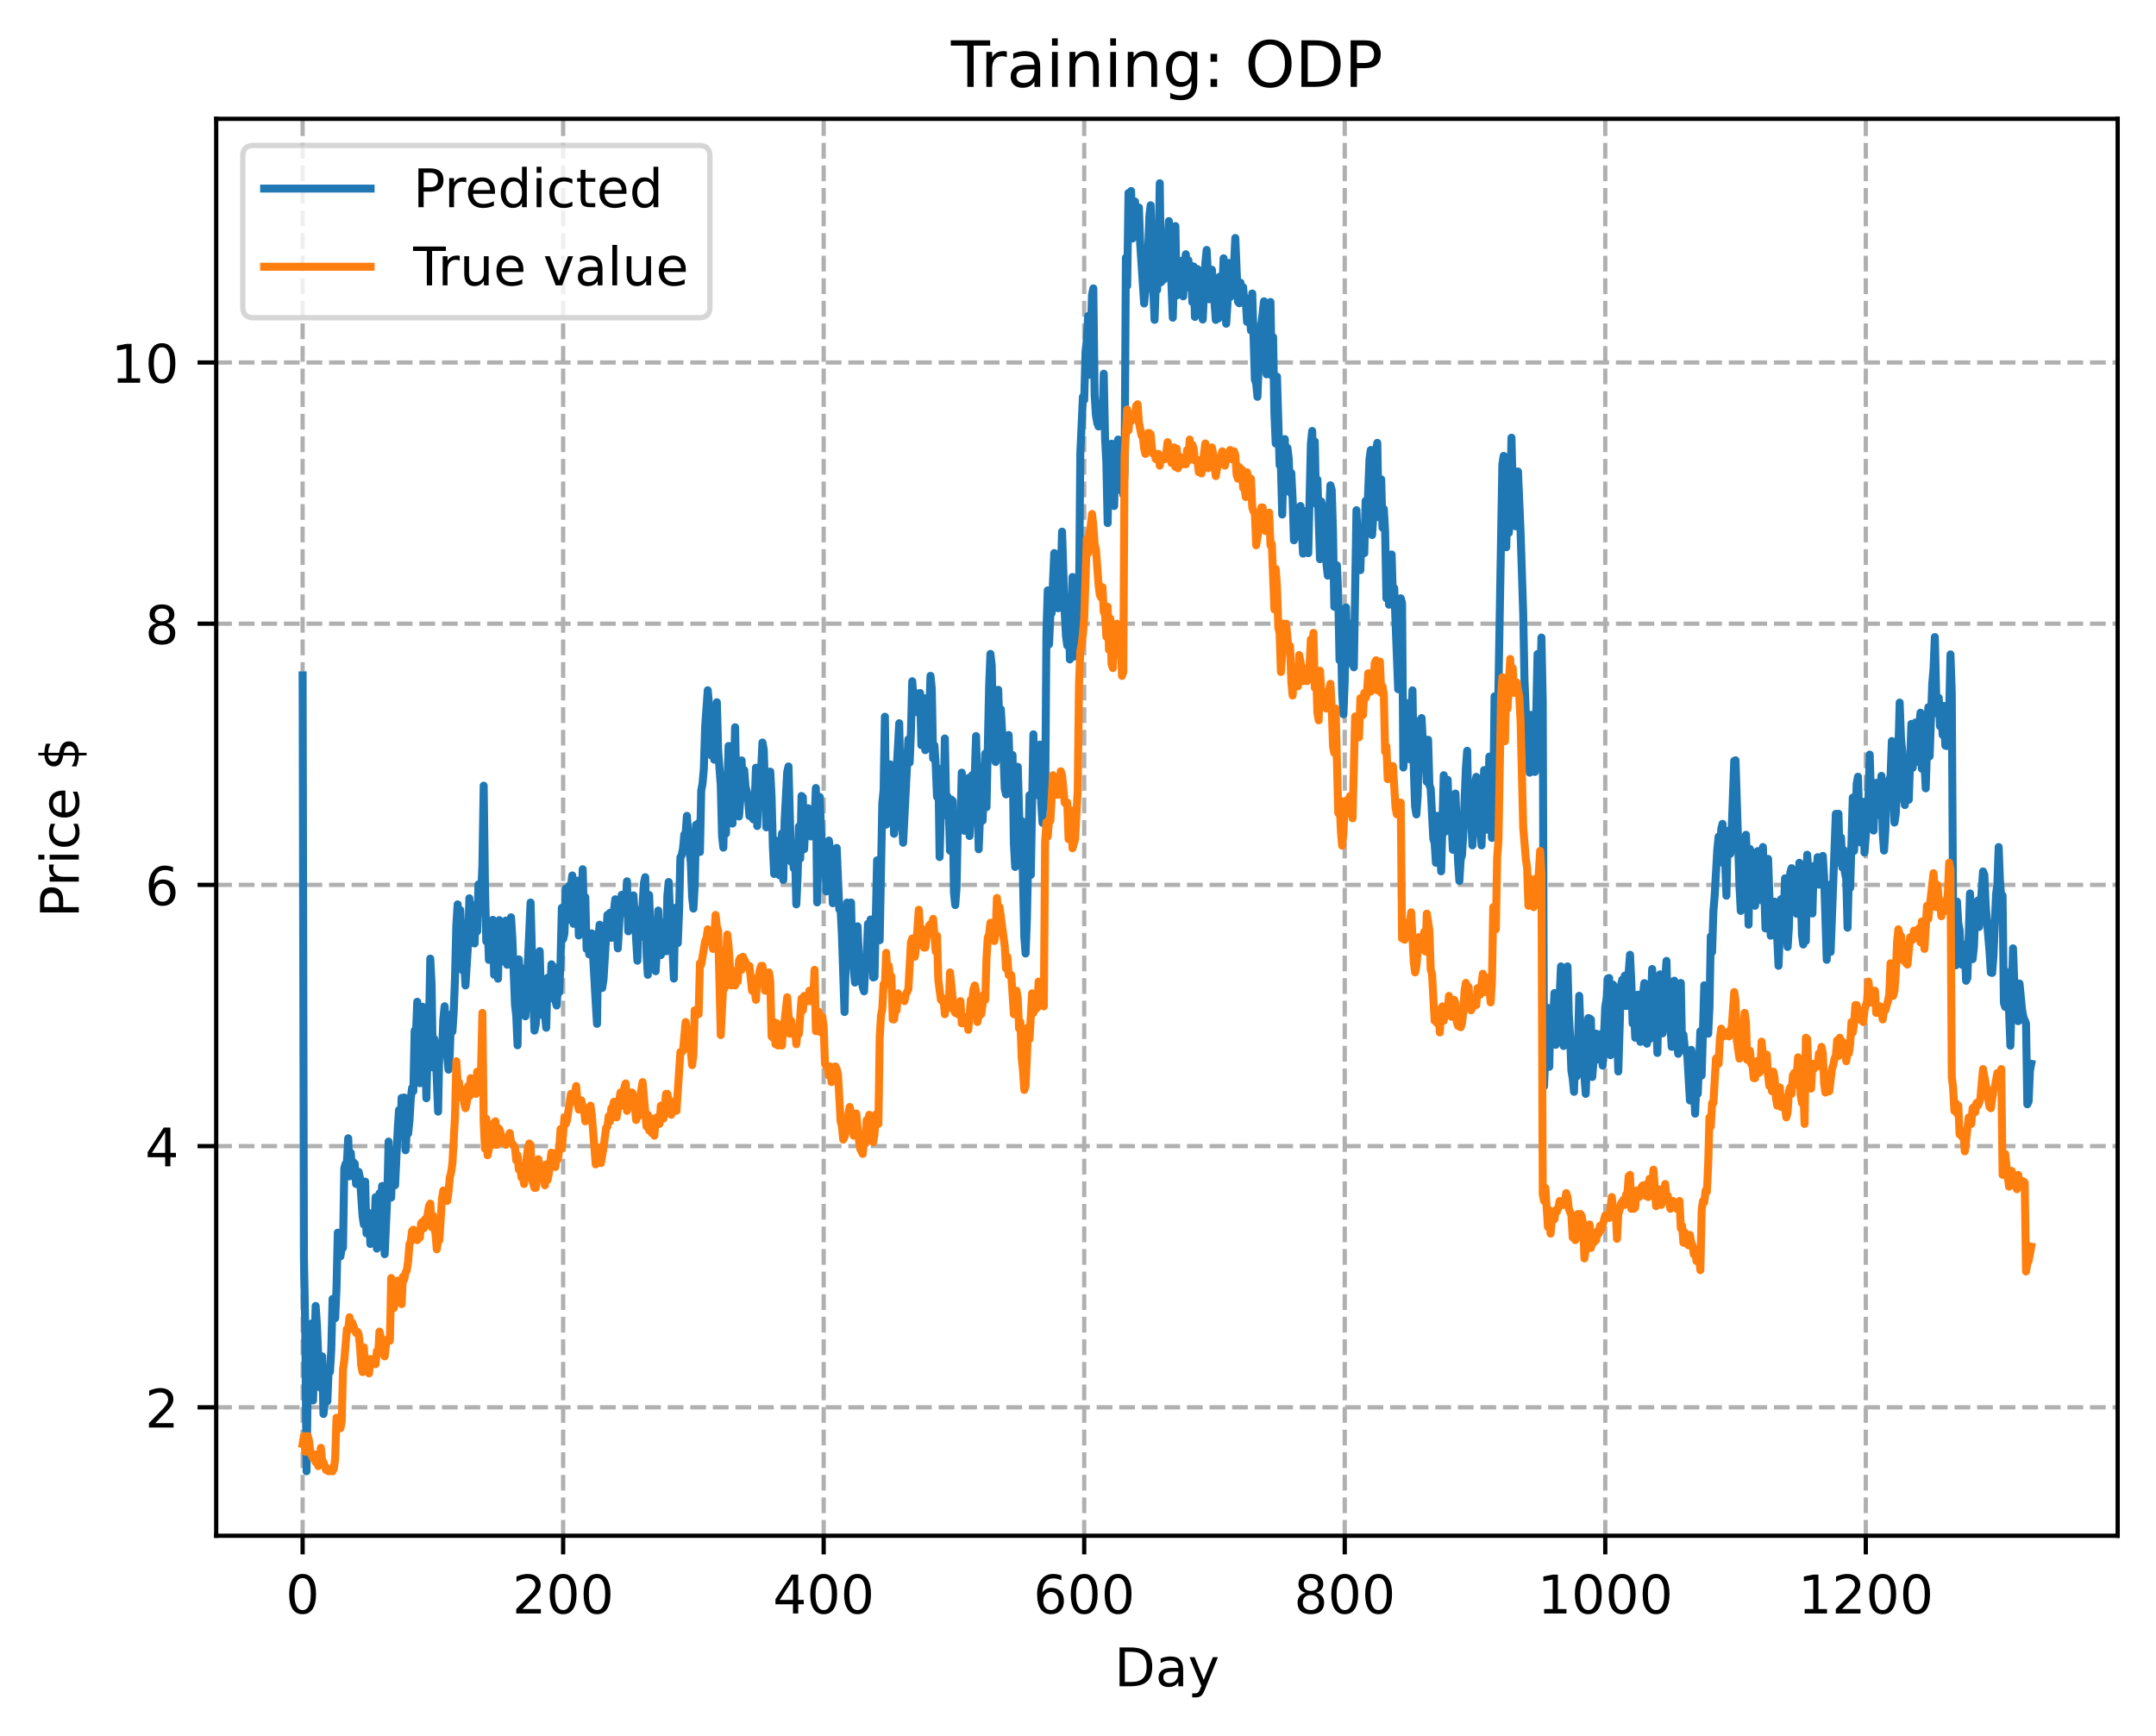 <?xml version="1.0" encoding="utf-8" standalone="no"?>
<!DOCTYPE svg PUBLIC "-//W3C//DTD SVG 1.1//EN"
  "http://www.w3.org/Graphics/SVG/1.1/DTD/svg11.dtd">
<!-- Created with matplotlib (https://matplotlib.org/) -->
<svg height="325.986pt" version="1.1" viewBox="0 0 404.923 325.986" width="404.923pt" xmlns="http://www.w3.org/2000/svg" xmlns:xlink="http://www.w3.org/1999/xlink">
 <defs>
  <style type="text/css">
*{stroke-linecap:butt;stroke-linejoin:round;}
  </style>
 </defs>
 <g id="figure_1">
  <g id="patch_1">
   <path d="M 0 325.986 
L 404.923 325.986 
L 404.923 0 
L 0 0 
z
" style="fill:#ffffff;"/>
  </g>
  <g id="axes_1">
   <g id="patch_2">
    <path d="M 40.603 288.43 
L 397.723 288.43 
L 397.723 22.318 
L 40.603 22.318 
z
" style="fill:#ffffff;"/>
   </g>
   <g id="matplotlib.axis_1">
    <g id="xtick_1">
     <g id="line2d_1">
      <path clip-path="url(#pd2bbf1a079)" d="M 56.836 288.43 
L 56.836 22.318 
" style="fill:none;stroke:#b0b0b0;stroke-dasharray:2.96,1.28;stroke-dashoffset:0;stroke-width:0.8;"/>
     </g>
     <g id="line2d_2">
      <defs>
       <path d="M 0 0 
L 0 3.5 
" id="m91d0b9c6c1" style="stroke:#000000;stroke-width:0.8;"/>
      </defs>
      <g>
       <use style="stroke:#000000;stroke-width:0.8;" x="56.836" xlink:href="#m91d0b9c6c1" y="288.43"/>
      </g>
     </g>
     <g id="text_1">
      <!-- 0 -->
      <defs>
       <path d="M 31.781 66.406 
Q 24.172 66.406 20.328 58.906 
Q 16.5 51.422 16.5 36.375 
Q 16.5 21.391 20.328 13.891 
Q 24.172 6.391 31.781 6.391 
Q 39.453 6.391 43.281 13.891 
Q 47.125 21.391 47.125 36.375 
Q 47.125 51.422 43.281 58.906 
Q 39.453 66.406 31.781 66.406 
z
M 31.781 74.219 
Q 44.047 74.219 50.516 64.516 
Q 56.984 54.828 56.984 36.375 
Q 56.984 17.969 50.516 8.266 
Q 44.047 -1.422 31.781 -1.422 
Q 19.531 -1.422 13.062 8.266 
Q 6.594 17.969 6.594 36.375 
Q 6.594 54.828 13.062 64.516 
Q 19.531 74.219 31.781 74.219 
z
" id="DejaVuSans-48"/>
      </defs>
      <g transform="translate(53.655 303.029)scale(0.1 -0.1)">
       <use xlink:href="#DejaVuSans-48"/>
      </g>
     </g>
    </g>
    <g id="xtick_2">
     <g id="line2d_3">
      <path clip-path="url(#pd2bbf1a079)" d="M 105.766 288.43 
L 105.766 22.318 
" style="fill:none;stroke:#b0b0b0;stroke-dasharray:2.96,1.28;stroke-dashoffset:0;stroke-width:0.8;"/>
     </g>
     <g id="line2d_4">
      <g>
       <use style="stroke:#000000;stroke-width:0.8;" x="105.766" xlink:href="#m91d0b9c6c1" y="288.43"/>
      </g>
     </g>
     <g id="text_2">
      <!-- 200 -->
      <defs>
       <path d="M 19.188 8.297 
L 53.609 8.297 
L 53.609 0 
L 7.328 0 
L 7.328 8.297 
Q 12.938 14.109 22.625 23.891 
Q 32.328 33.688 34.812 36.531 
Q 39.547 41.844 41.422 45.531 
Q 43.312 49.219 43.312 52.781 
Q 43.312 58.594 39.234 62.25 
Q 35.156 65.922 28.609 65.922 
Q 23.969 65.922 18.812 64.312 
Q 13.672 62.703 7.812 59.422 
L 7.812 69.391 
Q 13.766 71.781 18.938 73 
Q 24.125 74.219 28.422 74.219 
Q 39.75 74.219 46.484 68.547 
Q 53.219 62.891 53.219 53.422 
Q 53.219 48.922 51.531 44.891 
Q 49.859 40.875 45.406 35.406 
Q 44.188 33.984 37.641 27.219 
Q 31.109 20.453 19.188 8.297 
z
" id="DejaVuSans-50"/>
      </defs>
      <g transform="translate(96.223 303.029)scale(0.1 -0.1)">
       <use xlink:href="#DejaVuSans-50"/>
       <use x="63.623" xlink:href="#DejaVuSans-48"/>
       <use x="127.246" xlink:href="#DejaVuSans-48"/>
      </g>
     </g>
    </g>
    <g id="xtick_3">
     <g id="line2d_5">
      <path clip-path="url(#pd2bbf1a079)" d="M 154.697 288.43 
L 154.697 22.318 
" style="fill:none;stroke:#b0b0b0;stroke-dasharray:2.96,1.28;stroke-dashoffset:0;stroke-width:0.8;"/>
     </g>
     <g id="line2d_6">
      <g>
       <use style="stroke:#000000;stroke-width:0.8;" x="154.697" xlink:href="#m91d0b9c6c1" y="288.43"/>
      </g>
     </g>
     <g id="text_3">
      <!-- 400 -->
      <defs>
       <path d="M 37.797 64.312 
L 12.891 25.391 
L 37.797 25.391 
z
M 35.203 72.906 
L 47.609 72.906 
L 47.609 25.391 
L 58.016 25.391 
L 58.016 17.188 
L 47.609 17.188 
L 47.609 0 
L 37.797 0 
L 37.797 17.188 
L 4.891 17.188 
L 4.891 26.703 
z
" id="DejaVuSans-52"/>
      </defs>
      <g transform="translate(145.153 303.029)scale(0.1 -0.1)">
       <use xlink:href="#DejaVuSans-52"/>
       <use x="63.623" xlink:href="#DejaVuSans-48"/>
       <use x="127.246" xlink:href="#DejaVuSans-48"/>
      </g>
     </g>
    </g>
    <g id="xtick_4">
     <g id="line2d_7">
      <path clip-path="url(#pd2bbf1a079)" d="M 203.628 288.43 
L 203.628 22.318 
" style="fill:none;stroke:#b0b0b0;stroke-dasharray:2.96,1.28;stroke-dashoffset:0;stroke-width:0.8;"/>
     </g>
     <g id="line2d_8">
      <g>
       <use style="stroke:#000000;stroke-width:0.8;" x="203.628" xlink:href="#m91d0b9c6c1" y="288.43"/>
      </g>
     </g>
     <g id="text_4">
      <!-- 600 -->
      <defs>
       <path d="M 33.016 40.375 
Q 26.375 40.375 22.484 35.828 
Q 18.609 31.297 18.609 23.391 
Q 18.609 15.531 22.484 10.953 
Q 26.375 6.391 33.016 6.391 
Q 39.656 6.391 43.531 10.953 
Q 47.406 15.531 47.406 23.391 
Q 47.406 31.297 43.531 35.828 
Q 39.656 40.375 33.016 40.375 
z
M 52.594 71.297 
L 52.594 62.312 
Q 48.875 64.062 45.094 64.984 
Q 41.312 65.922 37.594 65.922 
Q 27.828 65.922 22.672 59.328 
Q 17.531 52.734 16.797 39.406 
Q 19.672 43.656 24.016 45.922 
Q 28.375 48.188 33.594 48.188 
Q 44.578 48.188 50.953 41.516 
Q 57.328 34.859 57.328 23.391 
Q 57.328 12.156 50.688 5.359 
Q 44.047 -1.422 33.016 -1.422 
Q 20.359 -1.422 13.672 8.266 
Q 6.984 17.969 6.984 36.375 
Q 6.984 53.656 15.188 63.938 
Q 23.391 74.219 37.203 74.219 
Q 40.922 74.219 44.703 73.484 
Q 48.484 72.75 52.594 71.297 
z
" id="DejaVuSans-54"/>
      </defs>
      <g transform="translate(194.084 303.029)scale(0.1 -0.1)">
       <use xlink:href="#DejaVuSans-54"/>
       <use x="63.623" xlink:href="#DejaVuSans-48"/>
       <use x="127.246" xlink:href="#DejaVuSans-48"/>
      </g>
     </g>
    </g>
    <g id="xtick_5">
     <g id="line2d_9">
      <path clip-path="url(#pd2bbf1a079)" d="M 252.558 288.43 
L 252.558 22.318 
" style="fill:none;stroke:#b0b0b0;stroke-dasharray:2.96,1.28;stroke-dashoffset:0;stroke-width:0.8;"/>
     </g>
     <g id="line2d_10">
      <g>
       <use style="stroke:#000000;stroke-width:0.8;" x="252.558" xlink:href="#m91d0b9c6c1" y="288.43"/>
      </g>
     </g>
     <g id="text_5">
      <!-- 800 -->
      <defs>
       <path d="M 31.781 34.625 
Q 24.75 34.625 20.719 30.859 
Q 16.703 27.094 16.703 20.516 
Q 16.703 13.922 20.719 10.156 
Q 24.75 6.391 31.781 6.391 
Q 38.812 6.391 42.859 10.172 
Q 46.922 13.969 46.922 20.516 
Q 46.922 27.094 42.891 30.859 
Q 38.875 34.625 31.781 34.625 
z
M 21.922 38.812 
Q 15.578 40.375 12.031 44.719 
Q 8.5 49.078 8.5 55.328 
Q 8.5 64.062 14.719 69.141 
Q 20.953 74.219 31.781 74.219 
Q 42.672 74.219 48.875 69.141 
Q 55.078 64.062 55.078 55.328 
Q 55.078 49.078 51.531 44.719 
Q 48 40.375 41.703 38.812 
Q 48.828 37.156 52.797 32.312 
Q 56.781 27.484 56.781 20.516 
Q 56.781 9.906 50.312 4.234 
Q 43.844 -1.422 31.781 -1.422 
Q 19.734 -1.422 13.25 4.234 
Q 6.781 9.906 6.781 20.516 
Q 6.781 27.484 10.781 32.312 
Q 14.797 37.156 21.922 38.812 
z
M 18.312 54.391 
Q 18.312 48.734 21.844 45.562 
Q 25.391 42.391 31.781 42.391 
Q 38.141 42.391 41.719 45.562 
Q 45.312 48.734 45.312 54.391 
Q 45.312 60.062 41.719 63.234 
Q 38.141 66.406 31.781 66.406 
Q 25.391 66.406 21.844 63.234 
Q 18.312 60.062 18.312 54.391 
z
" id="DejaVuSans-56"/>
      </defs>
      <g transform="translate(243.015 303.029)scale(0.1 -0.1)">
       <use xlink:href="#DejaVuSans-56"/>
       <use x="63.623" xlink:href="#DejaVuSans-48"/>
       <use x="127.246" xlink:href="#DejaVuSans-48"/>
      </g>
     </g>
    </g>
    <g id="xtick_6">
     <g id="line2d_11">
      <path clip-path="url(#pd2bbf1a079)" d="M 301.489 288.43 
L 301.489 22.318 
" style="fill:none;stroke:#b0b0b0;stroke-dasharray:2.96,1.28;stroke-dashoffset:0;stroke-width:0.8;"/>
     </g>
     <g id="line2d_12">
      <g>
       <use style="stroke:#000000;stroke-width:0.8;" x="301.489" xlink:href="#m91d0b9c6c1" y="288.43"/>
      </g>
     </g>
     <g id="text_6">
      <!-- 1000 -->
      <defs>
       <path d="M 12.406 8.297 
L 28.516 8.297 
L 28.516 63.922 
L 10.984 60.406 
L 10.984 69.391 
L 28.422 72.906 
L 38.281 72.906 
L 38.281 8.297 
L 54.391 8.297 
L 54.391 0 
L 12.406 0 
z
" id="DejaVuSans-49"/>
      </defs>
      <g transform="translate(288.764 303.029)scale(0.1 -0.1)">
       <use xlink:href="#DejaVuSans-49"/>
       <use x="63.623" xlink:href="#DejaVuSans-48"/>
       <use x="127.246" xlink:href="#DejaVuSans-48"/>
       <use x="190.869" xlink:href="#DejaVuSans-48"/>
      </g>
     </g>
    </g>
    <g id="xtick_7">
     <g id="line2d_13">
      <path clip-path="url(#pd2bbf1a079)" d="M 350.419 288.43 
L 350.419 22.318 
" style="fill:none;stroke:#b0b0b0;stroke-dasharray:2.96,1.28;stroke-dashoffset:0;stroke-width:0.8;"/>
     </g>
     <g id="line2d_14">
      <g>
       <use style="stroke:#000000;stroke-width:0.8;" x="350.419" xlink:href="#m91d0b9c6c1" y="288.43"/>
      </g>
     </g>
     <g id="text_7">
      <!-- 1200 -->
      <g transform="translate(337.694 303.029)scale(0.1 -0.1)">
       <use xlink:href="#DejaVuSans-49"/>
       <use x="63.623" xlink:href="#DejaVuSans-50"/>
       <use x="127.246" xlink:href="#DejaVuSans-48"/>
       <use x="190.869" xlink:href="#DejaVuSans-48"/>
      </g>
     </g>
    </g>
    <g id="text_8">
     <!-- Day -->
     <defs>
      <path d="M 19.672 64.797 
L 19.672 8.109 
L 31.594 8.109 
Q 46.688 8.109 53.688 14.938 
Q 60.688 21.781 60.688 36.531 
Q 60.688 51.172 53.688 57.984 
Q 46.688 64.797 31.594 64.797 
z
M 9.812 72.906 
L 30.078 72.906 
Q 51.266 72.906 61.172 64.094 
Q 71.094 55.281 71.094 36.531 
Q 71.094 17.672 61.125 8.828 
Q 51.172 0 30.078 0 
L 9.812 0 
z
" id="DejaVuSans-68"/>
      <path d="M 34.281 27.484 
Q 23.391 27.484 19.188 25 
Q 14.984 22.516 14.984 16.5 
Q 14.984 11.719 18.141 8.906 
Q 21.297 6.109 26.703 6.109 
Q 34.188 6.109 38.703 11.406 
Q 43.219 16.703 43.219 25.484 
L 43.219 27.484 
z
M 52.203 31.203 
L 52.203 0 
L 43.219 0 
L 43.219 8.297 
Q 40.141 3.328 35.547 0.953 
Q 30.953 -1.422 24.312 -1.422 
Q 15.922 -1.422 10.953 3.297 
Q 6 8.016 6 15.922 
Q 6 25.141 12.172 29.828 
Q 18.359 34.516 30.609 34.516 
L 43.219 34.516 
L 43.219 35.406 
Q 43.219 41.609 39.141 45 
Q 35.062 48.391 27.688 48.391 
Q 23 48.391 18.547 47.266 
Q 14.109 46.141 10.016 43.891 
L 10.016 52.203 
Q 14.938 54.109 19.578 55.047 
Q 24.219 56 28.609 56 
Q 40.484 56 46.344 49.844 
Q 52.203 43.703 52.203 31.203 
z
" id="DejaVuSans-97"/>
      <path d="M 32.172 -5.078 
Q 28.375 -14.844 24.75 -17.812 
Q 21.141 -20.797 15.094 -20.797 
L 7.906 -20.797 
L 7.906 -13.281 
L 13.188 -13.281 
Q 16.891 -13.281 18.938 -11.516 
Q 21 -9.766 23.484 -3.219 
L 25.094 0.875 
L 2.984 54.688 
L 12.5 54.688 
L 29.594 11.922 
L 46.688 54.688 
L 56.203 54.688 
z
" id="DejaVuSans-121"/>
     </defs>
     <g transform="translate(209.29 316.707)scale(0.1 -0.1)">
      <use xlink:href="#DejaVuSans-68"/>
      <use x="77.002" xlink:href="#DejaVuSans-97"/>
      <use x="138.281" xlink:href="#DejaVuSans-121"/>
     </g>
    </g>
   </g>
   <g id="matplotlib.axis_2">
    <g id="ytick_1">
     <g id="line2d_15">
      <path clip-path="url(#pd2bbf1a079)" d="M 40.603 264.315 
L 397.723 264.315 
" style="fill:none;stroke:#b0b0b0;stroke-dasharray:2.96,1.28;stroke-dashoffset:0;stroke-width:0.8;"/>
     </g>
     <g id="line2d_16">
      <defs>
       <path d="M 0 0 
L -3.5 0 
" id="mb643993af1" style="stroke:#000000;stroke-width:0.8;"/>
      </defs>
      <g>
       <use style="stroke:#000000;stroke-width:0.8;" x="40.603" xlink:href="#mb643993af1" y="264.315"/>
      </g>
     </g>
     <g id="text_9">
      <!-- 2 -->
      <g transform="translate(27.241 268.114)scale(0.1 -0.1)">
       <use xlink:href="#DejaVuSans-50"/>
      </g>
     </g>
    </g>
    <g id="ytick_2">
     <g id="line2d_17">
      <path clip-path="url(#pd2bbf1a079)" d="M 40.603 215.255 
L 397.723 215.255 
" style="fill:none;stroke:#b0b0b0;stroke-dasharray:2.96,1.28;stroke-dashoffset:0;stroke-width:0.8;"/>
     </g>
     <g id="line2d_18">
      <g>
       <use style="stroke:#000000;stroke-width:0.8;" x="40.603" xlink:href="#mb643993af1" y="215.255"/>
      </g>
     </g>
     <g id="text_10">
      <!-- 4 -->
      <g transform="translate(27.241 219.055)scale(0.1 -0.1)">
       <use xlink:href="#DejaVuSans-52"/>
      </g>
     </g>
    </g>
    <g id="ytick_3">
     <g id="line2d_19">
      <path clip-path="url(#pd2bbf1a079)" d="M 40.603 166.196 
L 397.723 166.196 
" style="fill:none;stroke:#b0b0b0;stroke-dasharray:2.96,1.28;stroke-dashoffset:0;stroke-width:0.8;"/>
     </g>
     <g id="line2d_20">
      <g>
       <use style="stroke:#000000;stroke-width:0.8;" x="40.603" xlink:href="#mb643993af1" y="166.196"/>
      </g>
     </g>
     <g id="text_11">
      <!-- 6 -->
      <g transform="translate(27.241 169.995)scale(0.1 -0.1)">
       <use xlink:href="#DejaVuSans-54"/>
      </g>
     </g>
    </g>
    <g id="ytick_4">
     <g id="line2d_21">
      <path clip-path="url(#pd2bbf1a079)" d="M 40.603 117.137 
L 397.723 117.137 
" style="fill:none;stroke:#b0b0b0;stroke-dasharray:2.96,1.28;stroke-dashoffset:0;stroke-width:0.8;"/>
     </g>
     <g id="line2d_22">
      <g>
       <use style="stroke:#000000;stroke-width:0.8;" x="40.603" xlink:href="#mb643993af1" y="117.137"/>
      </g>
     </g>
     <g id="text_12">
      <!-- 8 -->
      <g transform="translate(27.241 120.936)scale(0.1 -0.1)">
       <use xlink:href="#DejaVuSans-56"/>
      </g>
     </g>
    </g>
    <g id="ytick_5">
     <g id="line2d_23">
      <path clip-path="url(#pd2bbf1a079)" d="M 40.603 68.078 
L 397.723 68.078 
" style="fill:none;stroke:#b0b0b0;stroke-dasharray:2.96,1.28;stroke-dashoffset:0;stroke-width:0.8;"/>
     </g>
     <g id="line2d_24">
      <g>
       <use style="stroke:#000000;stroke-width:0.8;" x="40.603" xlink:href="#mb643993af1" y="68.078"/>
      </g>
     </g>
     <g id="text_13">
      <!-- 10 -->
      <g transform="translate(20.878 71.877)scale(0.1 -0.1)">
       <use xlink:href="#DejaVuSans-49"/>
       <use x="63.623" xlink:href="#DejaVuSans-48"/>
      </g>
     </g>
    </g>
    <g id="text_14">
     <!-- Price $ -->
     <defs>
      <path d="M 19.672 64.797 
L 19.672 37.406 
L 32.078 37.406 
Q 38.969 37.406 42.719 40.969 
Q 46.484 44.531 46.484 51.125 
Q 46.484 57.672 42.719 61.234 
Q 38.969 64.797 32.078 64.797 
z
M 9.812 72.906 
L 32.078 72.906 
Q 44.344 72.906 50.609 67.359 
Q 56.891 61.812 56.891 51.125 
Q 56.891 40.328 50.609 34.812 
Q 44.344 29.297 32.078 29.297 
L 19.672 29.297 
L 19.672 0 
L 9.812 0 
z
" id="DejaVuSans-80"/>
      <path d="M 41.109 46.297 
Q 39.594 47.172 37.812 47.578 
Q 36.031 48 33.891 48 
Q 26.266 48 22.188 43.047 
Q 18.109 38.094 18.109 28.812 
L 18.109 0 
L 9.078 0 
L 9.078 54.688 
L 18.109 54.688 
L 18.109 46.188 
Q 20.953 51.172 25.484 53.578 
Q 30.031 56 36.531 56 
Q 37.453 56 38.578 55.875 
Q 39.703 55.766 41.062 55.516 
z
" id="DejaVuSans-114"/>
      <path d="M 9.422 54.688 
L 18.406 54.688 
L 18.406 0 
L 9.422 0 
z
M 9.422 75.984 
L 18.406 75.984 
L 18.406 64.594 
L 9.422 64.594 
z
" id="DejaVuSans-105"/>
      <path d="M 48.781 52.594 
L 48.781 44.188 
Q 44.969 46.297 41.141 47.344 
Q 37.312 48.391 33.406 48.391 
Q 24.656 48.391 19.812 42.844 
Q 14.984 37.312 14.984 27.297 
Q 14.984 17.281 19.812 11.734 
Q 24.656 6.203 33.406 6.203 
Q 37.312 6.203 41.141 7.25 
Q 44.969 8.297 48.781 10.406 
L 48.781 2.094 
Q 45.016 0.344 40.984 -0.531 
Q 36.969 -1.422 32.422 -1.422 
Q 20.062 -1.422 12.781 6.344 
Q 5.516 14.109 5.516 27.297 
Q 5.516 40.672 12.859 48.328 
Q 20.219 56 33.016 56 
Q 37.156 56 41.109 55.141 
Q 45.062 54.297 48.781 52.594 
z
" id="DejaVuSans-99"/>
      <path d="M 56.203 29.594 
L 56.203 25.203 
L 14.891 25.203 
Q 15.484 15.922 20.484 11.062 
Q 25.484 6.203 34.422 6.203 
Q 39.594 6.203 44.453 7.469 
Q 49.312 8.734 54.109 11.281 
L 54.109 2.781 
Q 49.266 0.734 44.188 -0.344 
Q 39.109 -1.422 33.891 -1.422 
Q 20.797 -1.422 13.156 6.188 
Q 5.516 13.812 5.516 26.812 
Q 5.516 40.234 12.766 48.109 
Q 20.016 56 32.328 56 
Q 43.359 56 49.781 48.891 
Q 56.203 41.797 56.203 29.594 
z
M 47.219 32.234 
Q 47.125 39.594 43.094 43.984 
Q 39.062 48.391 32.422 48.391 
Q 24.906 48.391 20.391 44.141 
Q 15.875 39.891 15.188 32.172 
z
" id="DejaVuSans-101"/>
      <path id="DejaVuSans-32"/>
      <path d="M 33.797 -14.703 
L 28.906 -14.703 
L 28.859 0 
Q 23.734 0.094 18.609 1.188 
Q 13.484 2.297 8.297 4.5 
L 8.297 13.281 
Q 13.281 10.156 18.375 8.562 
Q 23.484 6.984 28.906 6.938 
L 28.906 29.203 
Q 18.109 30.953 13.203 35.156 
Q 8.297 39.359 8.297 46.688 
Q 8.297 54.641 13.625 59.219 
Q 18.953 63.812 28.906 64.5 
L 28.906 75.984 
L 33.797 75.984 
L 33.797 64.656 
Q 38.328 64.453 42.578 63.688 
Q 46.828 62.938 50.875 61.625 
L 50.875 53.078 
Q 46.828 55.125 42.547 56.25 
Q 38.281 57.375 33.797 57.562 
L 33.797 36.719 
Q 44.875 35.016 50.094 30.609 
Q 55.328 26.219 55.328 18.609 
Q 55.328 10.359 49.781 5.594 
Q 44.234 0.828 33.797 0.094 
z
M 28.906 37.594 
L 28.906 57.625 
Q 23.25 56.984 20.266 54.391 
Q 17.281 51.812 17.281 47.516 
Q 17.281 43.312 20.031 40.969 
Q 22.797 38.625 28.906 37.594 
z
M 33.797 28.219 
L 33.797 7.078 
Q 39.984 7.906 43.141 10.594 
Q 46.297 13.281 46.297 17.672 
Q 46.297 21.969 43.281 24.5 
Q 40.281 27.047 33.797 28.219 
z
" id="DejaVuSans-36"/>
     </defs>
     <g transform="translate(14.798 172.342)rotate(-90)scale(0.1 -0.1)">
      <use xlink:href="#DejaVuSans-80"/>
      <use x="58.553" xlink:href="#DejaVuSans-114"/>
      <use x="99.666" xlink:href="#DejaVuSans-105"/>
      <use x="127.449" xlink:href="#DejaVuSans-99"/>
      <use x="182.43" xlink:href="#DejaVuSans-101"/>
      <use x="243.953" xlink:href="#DejaVuSans-32"/>
      <use x="275.74" xlink:href="#DejaVuSans-36"/>
     </g>
    </g>
   </g>
   <g id="line2d_25">
    <path clip-path="url(#pd2bbf1a079)" d="M 56.836 126.849 
L 57.081 236.189 
L 57.325 248.977 
L 57.57 276.315 
L 57.814 259.081 
L 58.304 250.265 
L 58.548 248.556 
L 58.793 263.024 
L 59.282 245.268 
L 59.527 248.91 
L 60.016 260.488 
L 60.261 260.707 
L 60.506 254.732 
L 60.75 265.566 
L 60.995 263.677 
L 61.24 262.887 
L 61.484 263.173 
L 61.729 257.015 
L 61.974 257.657 
L 62.218 253.533 
L 62.463 243.955 
L 62.708 247.562 
L 62.952 247.572 
L 63.197 242.016 
L 63.441 231.511 
L 63.931 235.975 
L 64.175 234.499 
L 64.42 234.339 
L 64.665 219.412 
L 64.909 218.579 
L 65.154 218.318 
L 65.399 213.787 
L 65.643 220.924 
L 65.888 216.519 
L 66.133 220.305 
L 66.377 218.275 
L 66.622 218.559 
L 66.867 222.371 
L 67.356 220.079 
L 67.601 221.263 
L 68.09 228.334 
L 68.335 229.99 
L 68.579 221.912 
L 68.824 231.651 
L 69.313 227.835 
L 69.558 233.637 
L 69.802 231.528 
L 70.047 230.461 
L 70.292 231.725 
L 70.536 224.844 
L 70.781 234.502 
L 71.27 224.122 
L 71.515 227.699 
L 71.76 222.74 
L 72.004 227.266 
L 72.249 235.551 
L 72.738 224.648 
L 72.983 214.403 
L 73.472 224.919 
L 73.717 216.71 
L 74.206 222.598 
L 74.696 212.063 
L 74.94 208.479 
L 75.185 212.649 
L 75.429 206.204 
L 75.674 212.547 
L 75.919 206.12 
L 76.163 216.039 
L 76.408 212.272 
L 76.653 212.893 
L 76.897 210.528 
L 77.142 206.437 
L 77.387 204.349 
L 77.631 204.937 
L 77.876 193.569 
L 78.121 194.225 
L 78.365 188.144 
L 78.855 203.44 
L 79.099 191.931 
L 79.344 189.066 
L 79.589 197.884 
L 79.833 195.854 
L 80.078 206.266 
L 80.323 196.839 
L 80.567 192.672 
L 80.812 180.043 
L 81.056 184.816 
L 81.301 200.477 
L 81.546 195.09 
L 81.79 196.691 
L 82.28 208.779 
L 82.524 196.734 
L 82.769 196.199 
L 83.014 197.837 
L 83.258 191.42 
L 83.503 188.992 
L 83.992 198.504 
L 84.237 200.897 
L 84.482 197.691 
L 84.726 190.531 
L 84.971 193.734 
L 85.216 189.964 
L 85.46 183.64 
L 85.705 173.677 
L 85.95 169.857 
L 86.194 175.582 
L 86.439 170.912 
L 86.928 182.289 
L 87.173 179.698 
L 87.417 185.086 
L 87.907 177.268 
L 88.151 168.708 
L 88.396 175.729 
L 88.641 169.928 
L 88.885 174.946 
L 89.13 177.199 
L 89.375 171.118 
L 89.619 174.921 
L 89.864 166.099 
L 90.109 168.95 
L 90.353 168.21 
L 90.598 162.607 
L 90.843 147.561 
L 91.087 166.577 
L 91.332 176.8 
L 91.577 173.233 
L 91.821 180.286 
L 92.066 179.686 
L 92.311 174.715 
L 92.555 172.752 
L 92.8 183.085 
L 93.289 173.686 
L 93.534 183.816 
L 93.778 172.81 
L 94.023 179.734 
L 94.268 174.912 
L 94.512 180.561 
L 94.757 177.766 
L 95.002 172.893 
L 95.246 181.191 
L 95.491 175.507 
L 95.736 181.136 
L 95.98 172.285 
L 96.225 176.139 
L 96.714 188.61 
L 96.959 190.818 
L 97.204 196.321 
L 97.448 180.176 
L 97.693 184.729 
L 97.938 181.828 
L 98.672 190.879 
L 99.65 169.508 
L 100.139 187.522 
L 100.384 193.559 
L 100.629 192.344 
L 100.873 188.969 
L 101.363 178.631 
L 101.607 187.821 
L 101.852 190.635 
L 102.097 188.005 
L 102.586 193.026 
L 102.831 183.65 
L 103.075 186.415 
L 103.32 187.51 
L 103.565 181.103 
L 103.809 181.448 
L 104.054 183.813 
L 104.299 187.844 
L 104.543 188.852 
L 104.788 185.212 
L 105.032 186.367 
L 105.277 180.525 
L 105.522 170.496 
L 105.766 176.372 
L 106.011 175.337 
L 106.256 166.87 
L 106.5 172.851 
L 106.745 172.301 
L 106.99 166.279 
L 107.234 166.504 
L 107.479 164.421 
L 107.724 173.508 
L 107.968 168.539 
L 108.458 165.4 
L 108.702 175.705 
L 108.947 167.826 
L 109.192 171.078 
L 109.436 163.249 
L 109.681 172.56 
L 109.926 168.492 
L 110.17 178.23 
L 110.415 175.564 
L 110.66 179.25 
L 110.904 175.386 
L 111.149 175.298 
L 111.883 188.332 
L 112.127 192.297 
L 112.372 176.309 
L 112.617 173.669 
L 112.861 175.323 
L 113.106 185.561 
L 113.351 183.915 
L 114.085 171.818 
L 114.329 172.67 
L 114.574 171.419 
L 114.819 176.148 
L 115.063 175.65 
L 115.308 171.028 
L 115.553 168.895 
L 116.042 178.119 
L 116.531 169.321 
L 116.776 168.052 
L 117.02 170.711 
L 117.265 171.488 
L 117.51 170.19 
L 117.754 165.521 
L 117.999 174.914 
L 118.244 172.837 
L 118.488 174.206 
L 118.733 171.946 
L 118.978 168.17 
L 119.712 180.437 
L 119.956 170.946 
L 120.201 176.011 
L 120.446 173.937 
L 120.935 165.821 
L 121.18 164.746 
L 121.424 179.179 
L 121.669 183.093 
L 121.914 168.087 
L 122.158 174.824 
L 122.403 175.477 
L 122.648 179.597 
L 122.892 177.23 
L 123.137 182.415 
L 123.381 178.073 
L 123.626 171.009 
L 123.871 176.74 
L 124.115 179.389 
L 124.36 173.342 
L 124.605 177.233 
L 124.849 178.296 
L 125.094 178.67 
L 125.339 168.275 
L 125.583 165.65 
L 125.828 171.089 
L 126.073 173.316 
L 126.562 183.797 
L 126.807 170.503 
L 127.051 175.525 
L 127.296 177.132 
L 127.541 171.016 
L 127.785 161.041 
L 128.03 160.601 
L 128.275 159.357 
L 128.519 156.736 
L 128.764 156.659 
L 129.008 153.225 
L 129.498 159.825 
L 129.742 161.966 
L 129.987 168.445 
L 130.232 170.649 
L 130.476 166.252 
L 130.721 154.915 
L 130.966 158.341 
L 131.21 154.565 
L 131.455 160.013 
L 131.7 148.492 
L 131.944 147.171 
L 132.189 144.395 
L 132.434 136.52 
L 132.923 129.639 
L 133.168 132.51 
L 133.657 141.922 
L 133.902 137.412 
L 134.146 142.687 
L 134.391 141.176 
L 134.636 131.891 
L 134.88 140.881 
L 135.369 147.584 
L 135.614 157.032 
L 135.859 159.199 
L 136.103 148.296 
L 136.348 156.545 
L 136.837 140.107 
L 137.327 147.143 
L 137.571 154.683 
L 138.061 136.582 
L 138.305 149.546 
L 138.795 153.344 
L 139.039 150.174 
L 139.284 142.818 
L 139.529 148.966 
L 139.773 144.634 
L 140.018 147.78 
L 140.263 148.615 
L 140.507 149.975 
L 140.752 153.252 
L 140.996 151.919 
L 141.241 153.435 
L 141.486 153.887 
L 141.73 150.964 
L 141.975 144.18 
L 142.22 155.138 
L 142.464 147.384 
L 142.709 149.531 
L 143.198 139.451 
L 143.443 140.801 
L 143.932 155.387 
L 144.666 144.92 
L 144.911 149.578 
L 145.156 159.029 
L 145.4 164.146 
L 145.645 157.839 
L 145.89 162.812 
L 146.134 159.196 
L 146.379 164.386 
L 146.868 156.525 
L 147.113 165.271 
L 147.357 154.156 
L 147.847 145.014 
L 148.091 143.945 
L 148.581 161.859 
L 148.825 158.397 
L 149.07 163.08 
L 149.315 160.508 
L 149.559 169.858 
L 149.804 164.572 
L 150.049 155.215 
L 150.293 161.24 
L 150.538 149.486 
L 150.783 149.734 
L 151.027 159.496 
L 151.272 154.42 
L 151.517 155.023 
L 151.761 151.791 
L 152.006 155.677 
L 152.251 157.103 
L 152.495 155.409 
L 152.74 156.268 
L 152.984 153.834 
L 153.229 148.003 
L 153.474 169.48 
L 153.963 149.678 
L 154.208 156.103 
L 154.452 159.557 
L 154.697 161.238 
L 154.942 159.269 
L 155.186 167.423 
L 155.431 165.961 
L 155.676 157.865 
L 156.165 162.122 
L 156.41 169.639 
L 156.654 162.915 
L 156.899 159.924 
L 157.144 159.249 
L 157.633 170.79 
L 157.878 170.804 
L 158.122 175.653 
L 158.612 190.074 
L 159.101 169.515 
L 159.345 178.03 
L 159.59 170.439 
L 159.835 169.502 
L 160.079 179.41 
L 160.569 184.539 
L 160.813 181.518 
L 161.058 173.967 
L 161.303 179.353 
L 161.792 183.76 
L 162.037 185.424 
L 162.281 186.187 
L 162.526 181.03 
L 162.771 179.811 
L 163.015 173.499 
L 163.26 176.682 
L 163.505 172.69 
L 163.749 175.781 
L 163.994 183.582 
L 164.239 183.507 
L 164.728 161.583 
L 164.972 162.501 
L 165.217 176.589 
L 165.706 150.928 
L 165.951 148.392 
L 166.196 134.606 
L 166.44 154.871 
L 166.685 148.768 
L 166.93 147.452 
L 167.174 143.55 
L 167.419 150.748 
L 167.664 146.884 
L 167.908 156.597 
L 168.153 153.972 
L 168.398 144.633 
L 168.887 135.833 
L 169.132 148.481 
L 169.621 158.28 
L 170.6 138.874 
L 170.844 143.22 
L 171.089 137.37 
L 171.333 127.944 
L 171.578 131.601 
L 171.823 130.073 
L 172.067 133.728 
L 172.312 132.03 
L 172.557 132.454 
L 172.801 130.154 
L 173.046 139.958 
L 173.291 138.493 
L 173.535 131.123 
L 173.78 140.892 
L 174.025 132.998 
L 174.269 133.035 
L 174.514 133.789 
L 174.759 126.931 
L 175.003 129.408 
L 175.248 142.434 
L 175.493 139.977 
L 175.737 143.691 
L 175.982 149.64 
L 176.227 144.378 
L 176.471 160.972 
L 176.716 152.319 
L 176.96 151.247 
L 177.205 153.115 
L 177.45 138.693 
L 177.694 150.271 
L 177.939 149.548 
L 178.184 152.148 
L 178.428 159.774 
L 178.673 150.176 
L 178.918 150.423 
L 179.162 167.667 
L 179.407 169.984 
L 179.652 166.696 
L 179.896 154.213 
L 180.141 155.419 
L 180.386 154.325 
L 180.63 145.112 
L 180.875 155.855 
L 181.12 156.038 
L 181.364 147.856 
L 181.609 150.861 
L 181.854 146.123 
L 182.098 157.016 
L 182.343 152.41 
L 182.588 145.584 
L 183.077 145.361 
L 183.321 138.235 
L 183.811 159.503 
L 184.055 153.418 
L 184.3 144.212 
L 184.545 154.129 
L 185.034 141.536 
L 185.279 151.603 
L 185.768 128.865 
L 186.013 122.812 
L 186.257 124.944 
L 186.502 137.135 
L 186.991 143.118 
L 187.236 139.011 
L 187.481 129.553 
L 187.725 137.736 
L 187.97 133.205 
L 188.459 141.644 
L 188.704 148.115 
L 188.948 149.205 
L 189.193 147.865 
L 189.438 138.042 
L 189.682 145.646 
L 189.927 146.612 
L 190.172 141.802 
L 190.416 158.392 
L 190.661 162.825 
L 191.15 144.015 
L 191.64 160.948 
L 191.884 154.199 
L 192.374 175.929 
L 192.618 179.088 
L 192.863 172.733 
L 193.352 149.345 
L 193.597 164.327 
L 194.086 137.911 
L 194.331 149.411 
L 194.575 144.471 
L 194.82 147.474 
L 195.065 146.355 
L 195.309 139.852 
L 195.554 150.847 
L 195.799 154.543 
L 196.043 144.182 
L 196.288 151.614 
L 196.533 118.762 
L 196.777 110.881 
L 197.022 121.024 
L 197.267 115.552 
L 197.511 115.166 
L 198.001 103.872 
L 198.245 113.825 
L 198.49 109.482 
L 198.735 114.235 
L 198.979 110.698 
L 199.224 108.828 
L 199.469 99.847 
L 199.958 114.848 
L 200.203 119.418 
L 200.447 121.248 
L 200.692 112.146 
L 200.936 123.854 
L 201.181 120.598 
L 201.426 108.361 
L 201.67 123.303 
L 201.915 123.274 
L 202.16 117.596 
L 202.404 115.787 
L 202.649 112.863 
L 202.894 85.162 
L 203.383 74.54 
L 203.628 75.119 
L 203.872 66.213 
L 204.117 63.819 
L 204.362 59.35 
L 204.606 70.39 
L 205.096 55.394 
L 205.34 54.163 
L 205.585 74.153 
L 205.83 78.004 
L 206.074 79.428 
L 206.319 80.098 
L 206.563 79.823 
L 206.808 78.08 
L 207.053 79.577 
L 207.297 70.186 
L 207.542 82.31 
L 207.787 86.936 
L 208.031 98.245 
L 208.276 84.107 
L 208.521 91.337 
L 208.765 83.326 
L 209.01 91.252 
L 209.255 95.036 
L 209.499 83.404 
L 209.744 84.126 
L 209.989 82.55 
L 210.478 92.055 
L 210.723 84.738 
L 210.967 92.923 
L 211.212 88.544 
L 211.457 48.389 
L 211.701 53.677 
L 211.946 36.232 
L 212.191 39.945 
L 212.435 35.875 
L 212.68 44.802 
L 212.924 40.086 
L 213.169 37.845 
L 213.414 42.293 
L 213.658 39.559 
L 213.903 38.979 
L 214.148 45.901 
L 214.882 56.998 
L 215.126 54.286 
L 215.371 54.275 
L 215.86 40.664 
L 216.105 38.548 
L 216.35 48.892 
L 216.839 60.07 
L 217.084 53.002 
L 217.328 54.468 
L 217.573 47.232 
L 217.818 34.414 
L 218.062 53.006 
L 218.307 48.143 
L 218.551 52.522 
L 218.796 49.102 
L 219.041 50.371 
L 219.53 41.525 
L 220.264 59.668 
L 220.753 42.454 
L 220.998 55.497 
L 221.243 49.215 
L 221.487 52.742 
L 221.732 48.995 
L 221.977 50.156 
L 222.221 55.657 
L 222.466 49.817 
L 222.711 47.749 
L 222.955 51.3 
L 223.2 48.901 
L 223.445 54.107 
L 223.689 49.882 
L 223.934 56.744 
L 224.179 50.047 
L 224.423 59.524 
L 224.668 53.464 
L 224.912 50.542 
L 225.157 52.953 
L 225.402 57.326 
L 225.646 53.354 
L 225.891 60.01 
L 226.38 49.369 
L 226.625 46.941 
L 227.114 56.206 
L 227.359 54.666 
L 227.604 50.651 
L 228.093 56.734 
L 228.338 60.084 
L 228.582 58.954 
L 228.827 59.816 
L 229.072 51.959 
L 229.316 57.198 
L 229.561 54.893 
L 229.806 48.515 
L 230.05 56.699 
L 230.295 60.797 
L 230.539 56.959 
L 230.784 49.384 
L 231.029 55.796 
L 231.273 51.281 
L 231.518 54.754 
L 232.007 44.694 
L 232.497 56.635 
L 232.741 56.957 
L 232.986 53.095 
L 233.231 55.587 
L 233.475 53.945 
L 233.72 57.029 
L 233.965 56.248 
L 234.209 60.45 
L 234.454 56.127 
L 234.699 58.533 
L 234.943 62.061 
L 235.188 55.119 
L 235.677 71.293 
L 235.922 71.97 
L 236.167 74.527 
L 236.656 61.196 
L 236.9 60.907 
L 237.39 56.589 
L 237.634 66.564 
L 237.879 70.301 
L 238.368 58.076 
L 238.613 56.721 
L 238.858 70.508 
L 239.102 63.316 
L 239.347 77.59 
L 239.592 83.3 
L 239.836 70.729 
L 240.326 87.372 
L 240.57 87.512 
L 240.815 96.638 
L 241.06 86.716 
L 241.304 82.468 
L 241.549 89.538 
L 241.794 84.109 
L 242.038 86.123 
L 242.283 92.493 
L 242.527 88.832 
L 242.772 93.797 
L 243.017 101.476 
L 243.261 96.698 
L 243.506 99.793 
L 243.751 99.44 
L 243.995 100.78 
L 244.24 95.035 
L 244.729 103.979 
L 244.974 103.376 
L 245.219 95.984 
L 245.463 96.426 
L 245.708 103.903 
L 246.197 83.374 
L 246.442 80.939 
L 246.687 89.577 
L 246.931 82.916 
L 247.176 94.647 
L 247.421 90.056 
L 247.91 105.024 
L 248.155 94.195 
L 248.399 95.795 
L 248.644 103.38 
L 248.888 99.36 
L 249.133 105.997 
L 249.378 108.116 
L 249.622 96.838 
L 249.867 91.14 
L 250.112 92.03 
L 250.356 99.87 
L 250.601 113.97 
L 251.09 106.174 
L 251.335 111.688 
L 251.58 123.997 
L 251.824 117.623 
L 252.069 129.981 
L 252.314 134.156 
L 252.558 127.949 
L 252.803 114.077 
L 253.048 124.657 
L 253.292 120.22 
L 253.537 121.564 
L 253.782 117.151 
L 254.026 119.008 
L 254.271 125.334 
L 254.76 95.821 
L 255.005 102.334 
L 255.249 102.882 
L 255.494 107.084 
L 255.739 99.003 
L 255.983 100.402 
L 256.228 103.902 
L 256.473 94.085 
L 256.717 98.329 
L 257.207 86.225 
L 257.451 84.504 
L 257.696 100.495 
L 257.941 96.71 
L 258.43 84.613 
L 258.675 83.178 
L 258.919 97.129 
L 259.409 90.029 
L 259.653 99.104 
L 259.898 95.591 
L 260.143 99.853 
L 260.387 112.377 
L 260.632 107.044 
L 260.876 113.574 
L 261.366 104.134 
L 261.61 112.65 
L 261.855 110.462 
L 262.589 129.445 
L 262.834 123.587 
L 263.078 112.364 
L 263.323 113.237 
L 263.568 144.153 
L 263.812 141.005 
L 264.057 140.594 
L 264.302 137.613 
L 264.546 132.033 
L 264.791 142.592 
L 265.28 129.657 
L 265.525 144.169 
L 265.77 151.513 
L 266.014 152.965 
L 266.259 149.498 
L 266.503 139.216 
L 266.748 135.229 
L 266.993 134.862 
L 267.482 143.975 
L 267.727 142.065 
L 267.971 146.833 
L 268.216 138.935 
L 268.461 147.435 
L 268.705 148.144 
L 269.195 157.562 
L 269.439 158.281 
L 269.684 162.05 
L 269.929 153.224 
L 270.173 158.471 
L 270.418 156.303 
L 270.663 163.652 
L 271.152 145.594 
L 271.397 156.219 
L 271.641 152.597 
L 271.886 146.453 
L 272.131 153.32 
L 272.375 151.547 
L 272.62 154.395 
L 272.864 159.607 
L 273.354 149.039 
L 273.843 161.838 
L 274.088 165.456 
L 274.332 161.425 
L 274.577 160.611 
L 274.822 156.644 
L 275.311 144.266 
L 275.556 141.003 
L 275.8 153.631 
L 276.045 148.926 
L 276.534 158.779 
L 276.779 154.608 
L 277.024 147.314 
L 277.268 145.9 
L 277.513 156.006 
L 277.758 150.503 
L 278.247 158.785 
L 278.736 144.629 
L 278.981 154.607 
L 279.225 155.831 
L 279.47 151.88 
L 279.715 142.095 
L 280.204 157.384 
L 280.449 150.94 
L 280.693 130.785 
L 281.183 143.186 
L 282.161 87.2 
L 282.406 85.622 
L 282.895 102.779 
L 283.14 92.893 
L 283.385 100.081 
L 283.629 93.093 
L 283.874 82.209 
L 284.118 92.233 
L 284.363 88.433 
L 284.608 98.839 
L 285.097 88.557 
L 285.586 99.991 
L 286.076 115.268 
L 286.32 127.72 
L 286.565 133.88 
L 286.81 135.787 
L 287.054 139.508 
L 287.299 145.122 
L 287.544 134.264 
L 287.788 135.318 
L 288.033 143.769 
L 288.278 144.984 
L 288.767 122.842 
L 289.012 131.908 
L 289.256 129.693 
L 289.501 119.74 
L 289.746 131.678 
L 289.99 204.019 
L 290.479 191.102 
L 290.724 189.305 
L 290.969 200.368 
L 291.213 189.358 
L 291.458 195.915 
L 291.947 186.508 
L 292.192 196.226 
L 292.437 190.307 
L 292.681 190.296 
L 292.926 186.979 
L 293.171 181.502 
L 293.415 193.061 
L 293.66 196.456 
L 294.394 181.506 
L 294.639 190.453 
L 294.883 194.753 
L 295.128 201.094 
L 295.373 202.533 
L 295.617 205.062 
L 295.862 196.356 
L 296.106 202.189 
L 296.351 196.799 
L 296.596 187.024 
L 296.84 193.373 
L 297.085 192.205 
L 297.33 195.014 
L 297.574 202.059 
L 297.819 205.444 
L 298.308 191.199 
L 298.553 191.28 
L 298.798 191.483 
L 299.042 202.271 
L 299.532 196.147 
L 299.776 194.134 
L 300.021 199.007 
L 300.266 194.712 
L 300.51 197.389 
L 300.755 194.176 
L 301 200.136 
L 301.489 189.059 
L 301.734 187.614 
L 301.978 183.763 
L 302.223 183.692 
L 302.467 198.18 
L 302.957 184.929 
L 303.446 192.8 
L 303.691 192.809 
L 303.935 201.242 
L 304.425 185.131 
L 304.669 184.02 
L 304.914 184.303 
L 305.159 183.238 
L 305.403 188.946 
L 306.137 179.316 
L 306.382 184.466 
L 306.627 192.23 
L 306.871 189.412 
L 307.116 194.903 
L 307.605 186.82 
L 307.85 192.887 
L 308.094 195.679 
L 308.339 193.091 
L 308.584 186.662 
L 308.828 184.634 
L 309.073 192.724 
L 309.318 196.022 
L 309.562 189.266 
L 309.807 195.158 
L 310.296 181.988 
L 310.541 191.493 
L 310.786 183.708 
L 311.275 197.76 
L 311.52 187.585 
L 311.764 182.992 
L 312.254 194.084 
L 312.498 190.668 
L 312.743 183.793 
L 312.988 180.464 
L 313.232 190.511 
L 313.477 188.553 
L 313.966 196.609 
L 314.211 191.896 
L 314.455 184.179 
L 314.7 192.233 
L 314.945 196.038 
L 315.189 197.931 
L 315.679 184.614 
L 315.923 197.232 
L 316.168 194.338 
L 316.413 196.74 
L 316.657 197.074 
L 316.902 198.447 
L 317.391 206.681 
L 317.636 197.169 
L 317.881 198.896 
L 318.37 209.162 
L 318.615 203.018 
L 318.859 205.431 
L 319.349 193.674 
L 319.593 202.004 
L 320.082 185.044 
L 320.327 190.283 
L 320.572 188.361 
L 320.816 194.149 
L 321.061 189.197 
L 321.306 175.856 
L 321.55 178.817 
L 321.795 171.154 
L 322.04 168.212 
L 322.529 159.557 
L 322.774 157.122 
L 323.018 161.976 
L 323.263 155.781 
L 323.508 154.731 
L 323.752 160.373 
L 323.997 161.4 
L 324.242 168.228 
L 324.486 156.053 
L 324.731 159.459 
L 324.976 160.36 
L 325.22 156.133 
L 325.71 142.902 
L 325.954 142.791 
L 326.688 166.163 
L 326.933 171.08 
L 327.177 165.004 
L 327.422 169.188 
L 327.911 156.781 
L 328.156 162.927 
L 328.401 173.676 
L 328.645 159.436 
L 329.135 160.844 
L 329.624 170.122 
L 329.869 166.563 
L 330.113 159.846 
L 330.603 169.056 
L 330.847 168.722 
L 331.092 159.082 
L 331.581 174.38 
L 331.826 170.798 
L 332.07 161.312 
L 332.56 175.735 
L 333.049 170.897 
L 333.294 169.335 
L 333.538 170.767 
L 334.028 181.394 
L 334.517 168.868 
L 334.762 176.256 
L 335.006 172.046 
L 335.251 164.954 
L 335.496 174.761 
L 335.74 177.852 
L 335.985 174.02 
L 336.23 163.938 
L 336.474 163.052 
L 336.719 170.041 
L 336.964 166.384 
L 337.208 165.285 
L 337.453 171.627 
L 337.698 168.232 
L 337.942 162.036 
L 338.187 167.296 
L 338.431 175.653 
L 338.676 177.394 
L 338.921 169.937 
L 339.165 176.725 
L 339.41 160.524 
L 339.655 163.98 
L 339.899 170.65 
L 340.144 166.005 
L 340.389 171.566 
L 340.633 162.644 
L 340.878 165.389 
L 341.123 165.013 
L 341.367 160.989 
L 341.612 166.148 
L 341.857 164.141 
L 342.101 164.21 
L 342.346 160.744 
L 342.591 164.707 
L 343.08 180.265 
L 343.569 166.181 
L 343.814 178.789 
L 344.792 152.847 
L 345.037 155.747 
L 345.282 152.831 
L 345.526 162.037 
L 345.771 157.273 
L 346.016 162.939 
L 346.26 159.643 
L 346.505 163.951 
L 346.75 165.077 
L 346.994 174.24 
L 347.239 164.392 
L 347.484 166.753 
L 347.973 149.795 
L 348.218 159.812 
L 348.462 155.431 
L 348.707 147.215 
L 348.952 145.877 
L 349.196 154.206 
L 349.441 158.226 
L 349.686 157.775 
L 349.93 150.598 
L 350.175 160.13 
L 350.419 156.939 
L 350.664 151.555 
L 350.909 150.475 
L 351.153 141.723 
L 351.398 149.63 
L 351.887 155.998 
L 352.132 148.661 
L 352.377 147.035 
L 352.621 153.048 
L 352.866 150.149 
L 353.111 148.623 
L 353.355 145.713 
L 353.6 156.538 
L 353.845 159.75 
L 354.089 155.894 
L 354.334 148.764 
L 354.579 146.97 
L 355.068 145.859 
L 355.313 139.171 
L 355.802 154.488 
L 356.046 152.876 
L 356.536 141.081 
L 356.78 131.956 
L 357.025 138.587 
L 357.27 141.218 
L 357.514 149.627 
L 357.759 151.204 
L 358.004 145.851 
L 358.248 148.704 
L 358.493 150.207 
L 358.982 135.958 
L 359.227 144.207 
L 359.472 140.911 
L 359.716 135.716 
L 359.961 143.097 
L 360.206 141.576 
L 360.45 136.119 
L 360.695 133.857 
L 360.94 144.377 
L 361.184 138.192 
L 361.674 148.062 
L 362.163 132.826 
L 362.407 142.052 
L 362.897 128.426 
L 363.141 125.557 
L 363.386 119.647 
L 363.631 130.217 
L 363.875 134.029 
L 364.12 131.061 
L 364.365 136.408 
L 364.609 133.661 
L 364.854 138.025 
L 365.099 132.584 
L 365.343 140.024 
L 365.588 140.116 
L 365.833 138.182 
L 366.077 134.003 
L 366.322 122.906 
L 366.567 130.18 
L 366.811 170.735 
L 367.056 172.418 
L 367.301 181.318 
L 367.545 169.335 
L 367.79 173.377 
L 368.034 174.633 
L 368.279 179.669 
L 368.524 181.226 
L 368.768 177.416 
L 369.013 178.244 
L 369.258 184.202 
L 369.502 183.687 
L 369.992 167.791 
L 370.236 179.468 
L 370.481 180.146 
L 370.726 177.872 
L 370.97 171.749 
L 371.215 173.431 
L 371.46 169.124 
L 371.704 174.093 
L 372.438 163.668 
L 372.683 164.29 
L 372.928 169.905 
L 373.662 178.814 
L 373.906 182.659 
L 374.151 182.728 
L 374.395 179.585 
L 374.885 167.953 
L 375.129 166.082 
L 375.374 159.088 
L 375.619 165.435 
L 375.863 168.738 
L 376.108 168.173 
L 376.353 188.346 
L 376.597 189.121 
L 376.842 182.519 
L 377.087 183.58 
L 377.576 196.399 
L 378.065 178.111 
L 378.31 184.622 
L 378.555 185.476 
L 378.799 191.06 
L 379.044 191.794 
L 379.289 184.722 
L 379.778 189.714 
L 380.022 191.009 
L 380.512 192.227 
L 380.756 207.403 
L 381.001 206.859 
L 381.246 201.111 
L 381.49 199.805 
L 381.49 199.805 
" style="fill:none;stroke:#1f77b4;stroke-linecap:square;stroke-width:1.5;"/>
   </g>
   <g id="line2d_26">
    <path clip-path="url(#pd2bbf1a079)" d="M 56.836 271.183 
L 57.081 269.711 
L 57.325 272.655 
L 57.57 271.674 
L 57.814 269.711 
L 58.059 270.692 
L 58.304 272.9 
L 58.793 273.881 
L 59.038 273.145 
L 59.282 274.617 
L 59.527 274.126 
L 59.772 275.353 
L 60.261 271.919 
L 60.506 274.372 
L 60.75 274.617 
L 61.24 276.089 
L 61.484 275.844 
L 61.729 276.334 
L 61.974 275.844 
L 62.218 275.844 
L 62.463 276.334 
L 62.708 275.844 
L 62.952 273.881 
L 63.197 266.277 
L 63.441 267.749 
L 63.686 267.258 
L 63.931 268.239 
L 64.175 267.013 
L 64.42 257.201 
L 64.665 255.484 
L 65.154 249.597 
L 65.399 249.842 
L 65.643 247.389 
L 65.888 249.352 
L 66.133 248.37 
L 66.867 250.333 
L 67.111 250.087 
L 67.356 250.578 
L 67.601 252.786 
L 67.845 256.465 
L 68.09 257.692 
L 68.335 253.031 
L 68.579 257.446 
L 68.824 256.465 
L 69.069 256.71 
L 69.313 257.937 
L 69.558 255.239 
L 69.802 255.975 
L 70.047 255.484 
L 70.292 255.729 
L 70.536 256.22 
L 70.781 253.767 
L 71.026 254.257 
L 71.27 250.087 
L 72.249 254.748 
L 72.494 252.54 
L 72.738 251.559 
L 72.983 251.559 
L 73.228 251.805 
L 73.472 240.03 
L 73.962 245.672 
L 74.206 243.219 
L 74.451 242.238 
L 74.696 240.521 
L 74.94 242.974 
L 75.185 240.766 
L 75.429 244.936 
L 75.674 239.785 
L 75.919 240.276 
L 76.163 239.049 
L 76.408 238.559 
L 76.653 236.841 
L 76.897 233.653 
L 77.142 233.162 
L 77.387 231.2 
L 77.631 230.954 
L 77.876 232.181 
L 78.365 232.917 
L 78.61 232.181 
L 78.855 232.426 
L 79.099 229.728 
L 79.344 229.483 
L 79.589 230.709 
L 79.833 228.992 
L 80.078 229.483 
L 80.567 226.539 
L 80.812 226.048 
L 81.056 230.464 
L 81.301 228.256 
L 81.546 230.709 
L 81.79 231.69 
L 82.035 234.634 
L 82.28 233.162 
L 82.524 232.917 
L 83.014 225.067 
L 83.258 223.595 
L 83.748 224.577 
L 83.992 225.558 
L 84.237 223.841 
L 84.482 221.143 
L 84.726 220.161 
L 84.971 218.444 
L 85.46 209.614 
L 85.705 199.311 
L 85.95 203.481 
L 86.194 203.236 
L 86.439 205.444 
L 86.684 206.179 
L 86.928 204.708 
L 87.173 207.161 
L 87.417 208.142 
L 87.662 207.161 
L 87.907 203.972 
L 88.151 205.934 
L 88.396 202.5 
L 88.641 202.991 
L 88.885 205.198 
L 89.13 203.236 
L 89.375 205.444 
L 89.619 201.274 
L 89.864 203.972 
L 90.109 202.991 
L 90.353 200.783 
L 90.598 190.235 
L 90.843 210.84 
L 91.087 215.746 
L 91.332 210.104 
L 91.577 216.973 
L 92.066 214.52 
L 92.311 214.52 
L 92.555 215.01 
L 92.8 210.84 
L 93.044 210.595 
L 93.289 215.01 
L 93.534 211.821 
L 93.778 212.067 
L 94.023 212.802 
L 94.268 214.52 
L 94.512 214.029 
L 94.757 214.029 
L 95.002 215.01 
L 95.246 213.538 
L 95.491 214.029 
L 95.736 212.802 
L 95.98 214.52 
L 96.225 214.765 
L 96.714 215.501 
L 96.959 217.954 
L 97.204 216.973 
L 97.448 219.671 
L 97.693 219.18 
L 97.938 221.143 
L 98.182 220.897 
L 98.427 222.369 
L 98.916 217.463 
L 99.161 215.501 
L 99.405 214.765 
L 99.65 215.01 
L 99.895 221.388 
L 100.384 223.105 
L 100.629 223.105 
L 101.118 217.708 
L 101.363 219.18 
L 101.852 220.407 
L 102.341 222.614 
L 102.586 218.69 
L 102.831 221.633 
L 103.075 220.407 
L 103.565 216.482 
L 103.809 218.444 
L 104.054 218.69 
L 104.299 219.18 
L 104.543 216.482 
L 104.788 217.708 
L 105.032 215.746 
L 105.277 212.067 
L 105.522 215.746 
L 106.011 209.859 
L 106.256 211.085 
L 106.5 210.35 
L 107.234 205.444 
L 107.479 206.915 
L 107.724 206.915 
L 108.213 203.972 
L 108.458 206.915 
L 108.702 208.387 
L 108.947 207.161 
L 109.192 206.67 
L 109.436 208.387 
L 109.681 208.387 
L 109.926 210.595 
L 110.17 208.632 
L 110.415 209.123 
L 110.66 207.897 
L 110.904 207.651 
L 111.149 209.368 
L 111.883 218.69 
L 112.127 217.463 
L 112.372 216.973 
L 112.617 215.501 
L 112.861 218.444 
L 113.351 215.501 
L 113.84 211.821 
L 114.085 211.576 
L 114.329 209.614 
L 114.574 210.595 
L 114.819 208.142 
L 115.063 207.897 
L 115.308 206.915 
L 115.553 208.878 
L 115.797 209.859 
L 116.531 205.198 
L 116.776 205.444 
L 117.02 207.651 
L 117.265 204.217 
L 117.51 203.481 
L 117.754 208.632 
L 117.999 206.67 
L 118.244 207.161 
L 118.488 205.198 
L 118.733 205.198 
L 118.978 205.934 
L 119.222 207.651 
L 119.467 210.35 
L 119.712 209.368 
L 119.956 209.614 
L 120.201 206.179 
L 120.69 203.236 
L 121.424 211.576 
L 121.669 209.368 
L 121.914 212.312 
L 122.158 211.576 
L 122.403 212.802 
L 122.648 210.104 
L 122.892 213.293 
L 123.137 210.35 
L 123.381 209.859 
L 123.871 211.085 
L 124.115 207.651 
L 124.36 208.142 
L 124.605 210.104 
L 125.094 205.444 
L 125.339 205.444 
L 125.828 208.142 
L 126.073 209.368 
L 126.317 207.651 
L 126.562 206.915 
L 126.807 207.406 
L 127.051 208.632 
L 127.785 197.594 
L 128.03 197.594 
L 128.275 197.349 
L 128.764 191.952 
L 129.008 193.424 
L 129.253 196.613 
L 129.498 195.877 
L 129.742 197.349 
L 129.987 200.047 
L 130.232 198.085 
L 130.476 189.745 
L 130.721 190.235 
L 130.966 189.745 
L 131.21 190.481 
L 131.455 180.914 
L 131.7 181.159 
L 132.434 176.744 
L 132.678 176.253 
L 132.923 174.536 
L 133.168 174.782 
L 133.412 175.763 
L 133.657 175.517 
L 133.902 178.216 
L 134.146 176.253 
L 134.391 171.838 
L 134.636 174.046 
L 134.88 174.782 
L 135.369 194.405 
L 135.859 184.348 
L 136.103 185.575 
L 136.593 175.517 
L 136.837 177.725 
L 137.327 185.084 
L 137.571 184.103 
L 137.816 182.386 
L 138.061 185.084 
L 138.305 184.103 
L 138.55 184.348 
L 138.795 180.423 
L 139.039 179.933 
L 139.284 182.14 
L 139.529 179.688 
L 140.507 181.65 
L 140.752 181.405 
L 141.241 186.065 
L 141.73 186.065 
L 141.975 187.782 
L 142.22 183.612 
L 142.464 183.858 
L 142.709 182.14 
L 142.954 181.405 
L 143.198 181.405 
L 143.443 183.122 
L 143.688 186.065 
L 143.932 185.084 
L 144.422 182.631 
L 144.666 184.348 
L 144.911 194.651 
L 145.156 194.896 
L 145.4 191.952 
L 145.645 196.122 
L 145.89 192.198 
L 146.134 196.368 
L 146.379 195.141 
L 146.624 194.651 
L 146.868 196.368 
L 147.113 192.443 
L 147.357 191.707 
L 147.847 187.292 
L 148.336 194.16 
L 148.581 191.707 
L 148.825 193.669 
L 149.07 193.179 
L 149.315 193.424 
L 149.559 196.122 
L 149.804 193.669 
L 150.049 194.16 
L 150.538 187.537 
L 150.783 189.745 
L 151.027 187.046 
L 151.272 187.292 
L 151.517 187.046 
L 151.761 188.028 
L 152.006 186.065 
L 152.251 188.028 
L 152.495 187.292 
L 152.74 187.292 
L 152.984 182.14 
L 153.229 193.669 
L 153.474 190.971 
L 153.718 189.99 
L 154.208 193.915 
L 154.452 190.971 
L 154.697 192.933 
L 154.942 199.802 
L 155.186 200.292 
L 155.431 200.292 
L 155.676 202.009 
L 155.92 200.292 
L 156.165 203.236 
L 156.41 201.519 
L 156.654 201.519 
L 156.899 200.292 
L 157.144 200.783 
L 157.388 201.764 
L 157.878 210.595 
L 158.122 211.576 
L 158.367 214.029 
L 158.612 213.538 
L 158.856 212.557 
L 159.101 212.067 
L 159.345 209.123 
L 159.59 207.897 
L 160.079 210.35 
L 160.324 213.293 
L 160.569 211.821 
L 160.813 209.123 
L 161.303 214.029 
L 161.547 215.746 
L 162.037 216.727 
L 162.281 214.029 
L 162.526 214.765 
L 162.771 210.35 
L 163.015 210.84 
L 163.26 209.368 
L 163.749 213.538 
L 163.994 214.52 
L 164.239 213.048 
L 164.483 209.368 
L 164.728 209.123 
L 164.972 211.085 
L 165.217 194.896 
L 165.462 190.726 
L 165.706 189.499 
L 165.951 184.839 
L 166.196 185.084 
L 166.44 178.952 
L 166.685 183.612 
L 166.93 181.405 
L 167.174 183.612 
L 167.419 183.367 
L 167.664 191.462 
L 167.908 191.462 
L 168.153 189.745 
L 168.398 189.745 
L 168.642 186.556 
L 169.376 187.782 
L 169.621 187.537 
L 169.866 188.028 
L 170.11 186.801 
L 170.6 185.82 
L 171.089 176.989 
L 171.333 176.253 
L 171.578 179.442 
L 171.823 179.688 
L 172.067 177.725 
L 172.557 170.857 
L 172.801 174.291 
L 173.046 175.027 
L 173.291 174.536 
L 173.535 177.97 
L 173.78 177.97 
L 174.025 175.763 
L 174.269 175.517 
L 174.514 173.8 
L 174.759 173.555 
L 175.003 174.046 
L 175.248 172.574 
L 175.737 178.706 
L 175.982 175.763 
L 176.227 184.103 
L 176.716 187.782 
L 176.96 188.028 
L 177.205 187.537 
L 177.45 190.481 
L 177.694 188.028 
L 177.939 189.009 
L 178.184 189.254 
L 178.428 182.631 
L 179.162 189.745 
L 179.407 190.235 
L 179.652 190.235 
L 179.896 190.481 
L 180.141 190.235 
L 180.386 188.028 
L 180.63 192.198 
L 180.875 192.198 
L 181.364 191.707 
L 181.609 190.971 
L 181.854 193.424 
L 182.343 187.782 
L 182.588 188.028 
L 182.832 185.82 
L 183.077 185.084 
L 183.321 186.311 
L 183.566 191.952 
L 184.055 189.499 
L 184.3 190.481 
L 184.789 186.801 
L 185.034 187.782 
L 185.279 179.933 
L 185.523 176.008 
L 185.768 175.517 
L 186.013 173.31 
L 186.257 176.253 
L 186.747 176.744 
L 186.991 175.272 
L 187.236 168.649 
L 187.481 172.083 
L 187.725 170.366 
L 188.704 177.725 
L 188.948 181.895 
L 189.193 179.688 
L 189.438 183.122 
L 189.927 183.122 
L 190.416 190.481 
L 190.661 189.499 
L 190.906 186.065 
L 191.15 187.537 
L 191.395 193.179 
L 191.64 191.952 
L 191.884 198.575 
L 192.129 201.028 
L 192.374 204.708 
L 192.618 203.972 
L 193.108 192.933 
L 193.352 195.141 
L 193.842 186.556 
L 194.086 190.235 
L 194.331 188.028 
L 194.575 189.499 
L 194.82 189.254 
L 195.065 184.348 
L 195.309 187.537 
L 195.554 188.518 
L 195.799 185.329 
L 196.043 189.009 
L 196.288 158.101 
L 196.533 154.422 
L 196.777 157.12 
L 197.022 153.931 
L 197.267 154.177 
L 197.756 145.591 
L 198.001 148.535 
L 198.245 146.818 
L 198.49 149.271 
L 198.735 149.271 
L 198.979 148.78 
L 199.224 144.855 
L 199.469 145.591 
L 199.958 150.743 
L 200.203 150.988 
L 200.447 150.743 
L 200.692 157.611 
L 200.936 157.366 
L 201.181 152.214 
L 201.426 159.328 
L 201.915 157.611 
L 202.404 148.535 
L 202.649 128.421 
L 202.894 122.288 
L 203.138 121.062 
L 203.383 119.099 
L 203.628 116.156 
L 204.117 101.193 
L 204.362 103.891 
L 204.606 100.212 
L 204.851 98.74 
L 205.096 96.532 
L 205.34 98.74 
L 205.585 102.174 
L 205.83 103.155 
L 206.319 109.778 
L 206.563 111.741 
L 206.808 112.231 
L 207.053 110.269 
L 207.297 114.929 
L 207.542 115.42 
L 207.787 119.59 
L 208.031 113.948 
L 208.276 122.043 
L 208.521 116.156 
L 208.765 124.741 
L 209.01 125.477 
L 209.255 118.854 
L 209.499 121.552 
L 209.744 117.137 
L 209.989 119.099 
L 210.233 123.024 
L 210.478 119.345 
L 210.723 126.949 
L 210.967 126.213 
L 211.212 85.739 
L 211.701 76.909 
L 211.946 80.833 
L 212.191 77.89 
L 212.435 79.116 
L 212.68 78.626 
L 212.924 77.644 
L 213.169 78.135 
L 213.414 76.173 
L 213.658 75.927 
L 213.903 79.361 
L 214.392 81.814 
L 214.637 82.06 
L 214.882 84.267 
L 215.126 85.249 
L 215.616 81.324 
L 215.86 81.324 
L 216.105 81.569 
L 216.35 84.267 
L 216.594 85.249 
L 216.839 85.249 
L 217.084 86.23 
L 217.328 86.23 
L 217.573 85.249 
L 217.818 87.456 
L 218.062 85.739 
L 218.307 85.984 
L 218.551 85.739 
L 218.796 86.23 
L 219.041 85.003 
L 219.285 83.041 
L 219.775 85.249 
L 220.019 86.966 
L 220.264 86.72 
L 220.509 84.022 
L 220.753 87.702 
L 220.998 84.267 
L 221.243 87.947 
L 221.487 85.739 
L 221.732 86.966 
L 221.977 87.211 
L 222.221 85.984 
L 222.466 85.984 
L 222.711 87.211 
L 222.955 84.513 
L 223.2 86.475 
L 223.445 82.55 
L 223.689 86.23 
L 223.934 83.531 
L 224.179 84.267 
L 224.423 86.475 
L 224.668 86.23 
L 224.912 86.72 
L 225.157 88.683 
L 225.402 87.211 
L 225.646 88.928 
L 226.38 83.286 
L 226.625 86.72 
L 226.87 87.947 
L 227.114 85.494 
L 227.359 84.267 
L 227.604 84.022 
L 227.848 85.249 
L 228.338 89.419 
L 228.827 86.475 
L 229.072 86.72 
L 229.561 84.758 
L 229.806 85.003 
L 230.05 87.456 
L 230.539 85.249 
L 230.784 85.984 
L 231.029 84.513 
L 231.273 86.23 
L 231.518 84.758 
L 231.763 84.758 
L 232.007 85.494 
L 232.252 89.173 
L 232.497 89.909 
L 232.741 87.702 
L 232.986 88.683 
L 233.231 88.192 
L 233.475 91.626 
L 233.72 91.626 
L 233.965 93.343 
L 234.209 88.683 
L 234.699 91.381 
L 234.943 89.909 
L 235.188 95.306 
L 235.433 96.042 
L 235.677 96.287 
L 235.922 102.419 
L 236.167 100.948 
L 236.9 95.306 
L 237.145 95.306 
L 237.39 99.23 
L 237.634 99.721 
L 237.879 97.759 
L 238.124 96.777 
L 238.368 96.287 
L 238.613 102.419 
L 238.858 102.174 
L 239.347 114.439 
L 239.592 106.835 
L 239.836 110.269 
L 240.081 117.873 
L 240.326 118.854 
L 240.57 126.213 
L 240.815 122.779 
L 241.06 117.137 
L 241.304 117.628 
L 241.549 117.137 
L 242.038 122.288 
L 242.283 121.307 
L 242.527 127.93 
L 242.772 130.628 
L 243.017 125.722 
L 243.261 128.421 
L 243.506 128.175 
L 243.751 128.911 
L 243.995 123.024 
L 244.485 125.477 
L 244.729 127.93 
L 244.974 126.949 
L 245.219 127.685 
L 245.463 127.93 
L 245.708 127.194 
L 245.953 124.987 
L 246.197 120.081 
L 246.442 121.552 
L 246.687 118.854 
L 246.931 129.157 
L 247.176 126.213 
L 247.421 133.817 
L 247.665 135.289 
L 247.91 125.968 
L 248.155 129.892 
L 248.399 130.874 
L 248.644 130.628 
L 248.888 132.591 
L 249.133 133.081 
L 249.378 129.892 
L 249.622 129.647 
L 249.867 128.421 
L 250.112 132.836 
L 250.356 140.195 
L 250.601 141.421 
L 250.846 133.081 
L 251.335 152.705 
L 251.58 150.252 
L 251.824 155.894 
L 252.069 158.837 
L 252.314 156.384 
L 252.558 150.497 
L 252.803 152.705 
L 253.048 150.252 
L 253.292 151.724 
L 253.537 149.516 
L 254.026 153.686 
L 254.515 134.553 
L 254.76 138.478 
L 255.005 138.232 
L 255.249 138.478 
L 255.494 131.119 
L 255.739 131.61 
L 255.983 134.308 
L 256.228 130.138 
L 256.473 131.119 
L 256.717 130.383 
L 256.962 126.458 
L 257.207 126.458 
L 257.451 129.892 
L 257.696 129.157 
L 257.941 129.157 
L 258.185 124.496 
L 258.43 124.005 
L 258.675 129.647 
L 258.919 125.722 
L 259.164 124.251 
L 259.409 130.138 
L 259.653 128.911 
L 259.898 130.383 
L 260.143 141.176 
L 260.387 140.195 
L 260.632 146.327 
L 260.876 144.61 
L 261.121 143.874 
L 261.366 145.837 
L 261.61 143.874 
L 262.1 151.724 
L 262.344 152.95 
L 262.589 152.95 
L 262.834 150.743 
L 263.078 150.743 
L 263.323 176.253 
L 263.568 174.536 
L 263.812 176.499 
L 264.057 174.046 
L 264.302 173.31 
L 264.546 175.517 
L 265.036 171.347 
L 265.525 180.669 
L 265.77 182.631 
L 266.014 181.405 
L 266.503 176.008 
L 266.748 176.008 
L 266.993 176.253 
L 267.237 177.235 
L 267.482 175.027 
L 267.727 178.706 
L 267.971 171.593 
L 268.461 174.782 
L 268.705 182.14 
L 268.95 182.876 
L 269.439 191.707 
L 269.684 191.216 
L 269.929 192.198 
L 270.173 189.745 
L 270.418 193.915 
L 270.663 189.499 
L 270.907 189.009 
L 271.152 191.707 
L 271.641 189.009 
L 271.886 190.235 
L 272.131 187.046 
L 272.62 190.971 
L 273.109 187.782 
L 273.354 188.518 
L 273.598 191.952 
L 273.843 192.688 
L 274.088 189.99 
L 274.332 192.933 
L 274.577 192.198 
L 274.822 189.99 
L 275.066 186.065 
L 275.311 184.593 
L 275.556 186.801 
L 275.8 185.329 
L 276.045 188.518 
L 276.29 189.745 
L 276.534 189.254 
L 276.779 187.782 
L 277.024 187.782 
L 277.268 188.763 
L 277.513 185.575 
L 278.002 186.801 
L 278.491 182.876 
L 278.736 185.575 
L 278.981 186.311 
L 279.47 183.612 
L 279.715 185.329 
L 279.959 188.273 
L 280.204 184.348 
L 280.449 170.366 
L 280.938 174.536 
L 281.183 161.045 
L 281.427 157.856 
L 281.917 130.874 
L 282.161 127.194 
L 282.651 139.214 
L 282.895 128.175 
L 283.14 133.081 
L 283.629 123.76 
L 283.874 127.93 
L 284.118 125.477 
L 284.363 130.138 
L 284.852 128.175 
L 285.342 130.874 
L 285.586 135.534 
L 286.076 155.403 
L 286.565 161.29 
L 286.81 163.007 
L 287.054 170.121 
L 287.299 164.97 
L 287.544 165.706 
L 287.788 169.14 
L 288.033 170.366 
L 288.278 169.63 
L 288.522 164.97 
L 288.767 167.668 
L 289.256 159.819 
L 289.501 163.989 
L 289.746 224.331 
L 289.99 225.558 
L 290.235 223.105 
L 290.724 230.464 
L 290.969 227.275 
L 291.213 231.69 
L 291.458 229.237 
L 291.703 228.501 
L 291.947 228.992 
L 292.192 227.275 
L 292.437 227.52 
L 292.681 226.784 
L 292.926 225.558 
L 293.171 225.803 
L 293.415 226.294 
L 293.66 226.294 
L 293.905 225.803 
L 294.149 224.086 
L 294.394 224.822 
L 294.639 227.03 
L 295.128 228.256 
L 295.373 232.426 
L 295.617 230.709 
L 295.862 232.917 
L 296.106 232.426 
L 296.351 228.011 
L 296.596 228.747 
L 296.84 228.011 
L 297.085 228.501 
L 297.33 229.973 
L 297.574 236.351 
L 298.553 229.973 
L 298.798 234.389 
L 299.042 233.407 
L 299.287 233.407 
L 299.532 232.671 
L 299.776 232.917 
L 300.021 231.2 
L 300.266 231.69 
L 300.51 230.218 
L 300.755 230.954 
L 301.489 228.256 
L 301.978 228.256 
L 302.223 228.747 
L 302.712 224.822 
L 302.957 227.275 
L 303.201 228.501 
L 303.446 227.275 
L 303.691 232.671 
L 303.935 228.011 
L 304.18 227.275 
L 304.425 226.048 
L 304.914 225.313 
L 305.159 226.294 
L 305.403 224.331 
L 305.648 224.086 
L 305.893 220.897 
L 306.137 220.652 
L 306.382 227.03 
L 306.627 226.539 
L 306.871 227.03 
L 307.116 226.784 
L 307.361 223.595 
L 307.605 224.577 
L 307.85 224.822 
L 308.339 222.86 
L 308.584 222.614 
L 308.828 223.105 
L 309.073 224.577 
L 309.318 222.369 
L 309.562 224.822 
L 309.807 221.388 
L 310.052 221.388 
L 310.296 223.35 
L 310.541 219.671 
L 311.03 226.539 
L 311.275 225.558 
L 311.52 223.35 
L 311.764 225.313 
L 312.009 226.294 
L 312.743 222.369 
L 312.988 225.067 
L 313.232 224.577 
L 313.722 227.03 
L 313.966 225.803 
L 314.211 225.558 
L 314.7 226.784 
L 314.945 227.03 
L 315.189 226.784 
L 315.434 225.558 
L 315.679 230.709 
L 315.923 230.218 
L 316.168 233.407 
L 316.413 231.445 
L 316.657 233.407 
L 317.147 233.898 
L 317.391 231.936 
L 317.636 233.407 
L 317.881 233.898 
L 318.125 235.615 
L 318.37 234.634 
L 318.615 236.841 
L 318.859 236.106 
L 319.104 236.106 
L 319.349 238.559 
L 319.593 227.275 
L 319.838 225.558 
L 320.082 225.803 
L 320.327 223.595 
L 320.572 223.841 
L 320.816 218.69 
L 321.061 209.859 
L 321.306 211.576 
L 321.55 207.161 
L 321.795 207.161 
L 322.284 198.821 
L 322.529 198.575 
L 322.774 199.802 
L 323.018 195.141 
L 323.263 193.179 
L 323.752 194.651 
L 324.242 193.915 
L 324.486 194.16 
L 324.731 194.651 
L 324.976 193.424 
L 325.22 193.179 
L 325.71 186.311 
L 325.954 188.028 
L 326.199 195.386 
L 326.688 198.821 
L 326.933 195.632 
L 327.177 197.104 
L 327.667 190.235 
L 327.911 191.952 
L 328.156 199.066 
L 328.645 197.349 
L 328.89 199.802 
L 329.135 200.047 
L 329.379 202.5 
L 329.624 202.5 
L 329.869 199.311 
L 330.358 201.519 
L 330.603 201.274 
L 330.847 195.632 
L 331.337 200.783 
L 331.581 199.802 
L 331.826 198.085 
L 332.07 202.009 
L 332.315 203.972 
L 332.56 203.481 
L 332.804 204.953 
L 333.049 201.274 
L 333.294 202.5 
L 333.538 206.179 
L 333.783 207.651 
L 334.028 204.953 
L 334.272 204.217 
L 334.517 207.897 
L 335.006 206.179 
L 335.496 209.859 
L 335.74 208.878 
L 335.985 204.953 
L 336.23 204.217 
L 336.474 205.444 
L 336.719 202.009 
L 336.964 201.519 
L 337.208 203.727 
L 337.453 202.009 
L 337.698 198.575 
L 337.942 199.556 
L 338.187 205.689 
L 338.431 207.161 
L 338.676 204.217 
L 338.921 211.085 
L 339.165 194.896 
L 339.41 195.141 
L 339.655 201.274 
L 339.899 201.274 
L 340.144 204.462 
L 340.389 199.802 
L 340.633 200.783 
L 340.878 200.047 
L 341.123 200.047 
L 341.367 200.292 
L 341.612 197.839 
L 341.857 199.066 
L 342.101 196.613 
L 342.346 197.839 
L 342.591 203.481 
L 342.835 205.198 
L 343.08 202.745 
L 343.325 202.255 
L 343.569 204.953 
L 344.058 200.783 
L 344.303 200.047 
L 344.548 198.821 
L 344.792 198.33 
L 345.037 195.386 
L 345.282 198.33 
L 345.526 194.896 
L 345.771 196.122 
L 346.016 195.632 
L 346.26 195.877 
L 346.505 196.613 
L 346.75 199.311 
L 346.994 197.349 
L 347.239 197.839 
L 347.484 196.122 
L 347.728 191.952 
L 347.973 193.915 
L 348.218 192.198 
L 348.462 188.763 
L 348.707 188.763 
L 349.196 191.462 
L 349.441 190.235 
L 349.686 189.99 
L 349.93 191.952 
L 350.175 189.745 
L 350.664 188.028 
L 350.909 184.348 
L 351.398 188.273 
L 351.887 186.311 
L 352.132 186.065 
L 352.377 190.235 
L 352.621 189.99 
L 352.866 189.99 
L 353.111 189.009 
L 353.6 191.462 
L 353.845 189.745 
L 354.089 189.745 
L 354.579 188.028 
L 354.823 186.801 
L 355.068 180.914 
L 355.313 186.801 
L 355.557 187.046 
L 355.802 186.065 
L 356.046 182.876 
L 356.291 176.989 
L 356.536 174.536 
L 356.78 175.517 
L 357.025 175.763 
L 357.514 180.423 
L 357.759 179.933 
L 358.004 180.914 
L 358.248 181.159 
L 358.738 176.008 
L 358.982 176.499 
L 359.227 176.499 
L 359.472 174.782 
L 359.716 175.027 
L 359.961 175.027 
L 360.45 174.291 
L 360.695 176.989 
L 360.94 173.065 
L 361.429 178.216 
L 361.918 170.121 
L 362.163 172.574 
L 363.141 163.989 
L 363.631 170.366 
L 363.875 166.196 
L 364.12 169.14 
L 364.365 169.14 
L 364.609 172.083 
L 364.854 169.385 
L 365.099 170.612 
L 365.343 171.102 
L 365.588 170.366 
L 365.833 167.668 
L 366.077 162.026 
L 366.322 163.498 
L 366.567 202.255 
L 366.811 204.217 
L 367.056 208.632 
L 367.301 207.161 
L 367.545 209.123 
L 367.79 207.651 
L 368.034 213.048 
L 368.279 212.312 
L 368.524 213.538 
L 368.768 213.048 
L 369.013 216.237 
L 369.747 209.859 
L 369.992 210.84 
L 370.236 211.085 
L 370.481 208.142 
L 370.726 207.897 
L 370.97 208.878 
L 371.215 207.161 
L 371.46 207.651 
L 371.704 207.161 
L 371.949 206.179 
L 372.438 200.783 
L 372.928 203.481 
L 373.662 207.897 
L 373.906 208.142 
L 374.395 204.708 
L 374.64 204.217 
L 375.129 201.519 
L 375.619 202.255 
L 375.863 200.783 
L 376.108 220.652 
L 376.353 220.407 
L 376.597 216.727 
L 377.087 221.143 
L 377.331 222.86 
L 377.821 219.916 
L 378.31 221.143 
L 378.555 222.614 
L 378.799 223.35 
L 379.044 220.652 
L 379.289 221.878 
L 379.533 221.878 
L 379.778 222.369 
L 380.022 221.878 
L 380.267 222.124 
L 380.512 238.804 
L 380.756 237.332 
L 381.001 236.841 
L 381.49 234.143 
L 381.49 234.143 
" style="fill:none;stroke:#ff7f0e;stroke-linecap:square;stroke-width:1.5;"/>
   </g>
   <g id="patch_3">
    <path d="M 40.603 288.43 
L 40.603 22.318 
" style="fill:none;stroke:#000000;stroke-linecap:square;stroke-linejoin:miter;stroke-width:0.8;"/>
   </g>
   <g id="patch_4">
    <path d="M 397.723 288.43 
L 397.723 22.318 
" style="fill:none;stroke:#000000;stroke-linecap:square;stroke-linejoin:miter;stroke-width:0.8;"/>
   </g>
   <g id="patch_5">
    <path d="M 40.603 288.43 
L 397.723 288.43 
" style="fill:none;stroke:#000000;stroke-linecap:square;stroke-linejoin:miter;stroke-width:0.8;"/>
   </g>
   <g id="patch_6">
    <path d="M 40.603 22.318 
L 397.723 22.318 
" style="fill:none;stroke:#000000;stroke-linecap:square;stroke-linejoin:miter;stroke-width:0.8;"/>
   </g>
   <g id="text_15">
    <!-- Training: ODP -->
    <defs>
     <path d="M -0.297 72.906 
L 61.375 72.906 
L 61.375 64.594 
L 35.5 64.594 
L 35.5 0 
L 25.594 0 
L 25.594 64.594 
L -0.297 64.594 
z
" id="DejaVuSans-84"/>
     <path d="M 54.891 33.016 
L 54.891 0 
L 45.906 0 
L 45.906 32.719 
Q 45.906 40.484 42.875 44.328 
Q 39.844 48.188 33.797 48.188 
Q 26.516 48.188 22.312 43.547 
Q 18.109 38.922 18.109 30.906 
L 18.109 0 
L 9.078 0 
L 9.078 54.688 
L 18.109 54.688 
L 18.109 46.188 
Q 21.344 51.125 25.703 53.562 
Q 30.078 56 35.797 56 
Q 45.219 56 50.047 50.172 
Q 54.891 44.344 54.891 33.016 
z
" id="DejaVuSans-110"/>
     <path d="M 45.406 27.984 
Q 45.406 37.75 41.375 43.109 
Q 37.359 48.484 30.078 48.484 
Q 22.859 48.484 18.828 43.109 
Q 14.797 37.75 14.797 27.984 
Q 14.797 18.266 18.828 12.891 
Q 22.859 7.516 30.078 7.516 
Q 37.359 7.516 41.375 12.891 
Q 45.406 18.266 45.406 27.984 
z
M 54.391 6.781 
Q 54.391 -7.172 48.188 -13.984 
Q 42 -20.797 29.203 -20.797 
Q 24.469 -20.797 20.266 -20.094 
Q 16.062 -19.391 12.109 -17.922 
L 12.109 -9.188 
Q 16.062 -11.328 19.922 -12.344 
Q 23.781 -13.375 27.781 -13.375 
Q 36.625 -13.375 41.016 -8.766 
Q 45.406 -4.156 45.406 5.172 
L 45.406 9.625 
Q 42.625 4.781 38.281 2.391 
Q 33.938 0 27.875 0 
Q 17.828 0 11.672 7.656 
Q 5.516 15.328 5.516 27.984 
Q 5.516 40.672 11.672 48.328 
Q 17.828 56 27.875 56 
Q 33.938 56 38.281 53.609 
Q 42.625 51.219 45.406 46.391 
L 45.406 54.688 
L 54.391 54.688 
z
" id="DejaVuSans-103"/>
     <path d="M 11.719 12.406 
L 22.016 12.406 
L 22.016 0 
L 11.719 0 
z
M 11.719 51.703 
L 22.016 51.703 
L 22.016 39.312 
L 11.719 39.312 
z
" id="DejaVuSans-58"/>
     <path d="M 39.406 66.219 
Q 28.656 66.219 22.328 58.203 
Q 16.016 50.203 16.016 36.375 
Q 16.016 22.609 22.328 14.594 
Q 28.656 6.594 39.406 6.594 
Q 50.141 6.594 56.422 14.594 
Q 62.703 22.609 62.703 36.375 
Q 62.703 50.203 56.422 58.203 
Q 50.141 66.219 39.406 66.219 
z
M 39.406 74.219 
Q 54.734 74.219 63.906 63.938 
Q 73.094 53.656 73.094 36.375 
Q 73.094 19.141 63.906 8.859 
Q 54.734 -1.422 39.406 -1.422 
Q 24.031 -1.422 14.812 8.828 
Q 5.609 19.094 5.609 36.375 
Q 5.609 53.656 14.812 63.938 
Q 24.031 74.219 39.406 74.219 
z
" id="DejaVuSans-79"/>
    </defs>
    <g transform="translate(178.603 16.318)scale(0.12 -0.12)">
     <use xlink:href="#DejaVuSans-84"/>
     <use x="46.334" xlink:href="#DejaVuSans-114"/>
     <use x="87.447" xlink:href="#DejaVuSans-97"/>
     <use x="148.727" xlink:href="#DejaVuSans-105"/>
     <use x="176.51" xlink:href="#DejaVuSans-110"/>
     <use x="239.889" xlink:href="#DejaVuSans-105"/>
     <use x="267.672" xlink:href="#DejaVuSans-110"/>
     <use x="331.051" xlink:href="#DejaVuSans-103"/>
     <use x="394.527" xlink:href="#DejaVuSans-58"/>
     <use x="428.219" xlink:href="#DejaVuSans-32"/>
     <use x="460.006" xlink:href="#DejaVuSans-79"/>
     <use x="538.717" xlink:href="#DejaVuSans-68"/>
     <use x="615.719" xlink:href="#DejaVuSans-80"/>
    </g>
   </g>
   <g id="legend_1">
    <g id="patch_7">
     <path d="M 47.603 59.674 
L 131.331 59.674 
Q 133.331 59.674 133.331 57.674 
L 133.331 29.318 
Q 133.331 27.318 131.331 27.318 
L 47.603 27.318 
Q 45.603 27.318 45.603 29.318 
L 45.603 57.674 
Q 45.603 59.674 47.603 59.674 
z
" style="fill:#ffffff;opacity:0.8;stroke:#cccccc;stroke-linejoin:miter;"/>
    </g>
    <g id="line2d_27">
     <path d="M 49.603 35.417 
L 69.603 35.417 
" style="fill:none;stroke:#1f77b4;stroke-linecap:square;stroke-width:1.5;"/>
    </g>
    <g id="line2d_28"/>
    <g id="text_16">
     <!-- Predicted -->
     <defs>
      <path d="M 45.406 46.391 
L 45.406 75.984 
L 54.391 75.984 
L 54.391 0 
L 45.406 0 
L 45.406 8.203 
Q 42.578 3.328 38.25 0.953 
Q 33.938 -1.422 27.875 -1.422 
Q 17.969 -1.422 11.734 6.484 
Q 5.516 14.406 5.516 27.297 
Q 5.516 40.188 11.734 48.094 
Q 17.969 56 27.875 56 
Q 33.938 56 38.25 53.625 
Q 42.578 51.266 45.406 46.391 
z
M 14.797 27.297 
Q 14.797 17.391 18.875 11.75 
Q 22.953 6.109 30.078 6.109 
Q 37.203 6.109 41.297 11.75 
Q 45.406 17.391 45.406 27.297 
Q 45.406 37.203 41.297 42.844 
Q 37.203 48.484 30.078 48.484 
Q 22.953 48.484 18.875 42.844 
Q 14.797 37.203 14.797 27.297 
z
" id="DejaVuSans-100"/>
      <path d="M 18.312 70.219 
L 18.312 54.688 
L 36.812 54.688 
L 36.812 47.703 
L 18.312 47.703 
L 18.312 18.016 
Q 18.312 11.328 20.141 9.422 
Q 21.969 7.516 27.594 7.516 
L 36.812 7.516 
L 36.812 0 
L 27.594 0 
Q 17.188 0 13.234 3.875 
Q 9.281 7.766 9.281 18.016 
L 9.281 47.703 
L 2.688 47.703 
L 2.688 54.688 
L 9.281 54.688 
L 9.281 70.219 
z
" id="DejaVuSans-116"/>
     </defs>
     <g transform="translate(77.603 38.917)scale(0.1 -0.1)">
      <use xlink:href="#DejaVuSans-80"/>
      <use x="58.553" xlink:href="#DejaVuSans-114"/>
      <use x="97.416" xlink:href="#DejaVuSans-101"/>
      <use x="158.939" xlink:href="#DejaVuSans-100"/>
      <use x="222.416" xlink:href="#DejaVuSans-105"/>
      <use x="250.199" xlink:href="#DejaVuSans-99"/>
      <use x="305.18" xlink:href="#DejaVuSans-116"/>
      <use x="344.389" xlink:href="#DejaVuSans-101"/>
      <use x="405.912" xlink:href="#DejaVuSans-100"/>
     </g>
    </g>
    <g id="line2d_29">
     <path d="M 49.603 50.095 
L 69.603 50.095 
" style="fill:none;stroke:#ff7f0e;stroke-linecap:square;stroke-width:1.5;"/>
    </g>
    <g id="line2d_30"/>
    <g id="text_17">
     <!-- True value -->
     <defs>
      <path d="M 8.5 21.578 
L 8.5 54.688 
L 17.484 54.688 
L 17.484 21.922 
Q 17.484 14.156 20.5 10.266 
Q 23.531 6.391 29.594 6.391 
Q 36.859 6.391 41.078 11.031 
Q 45.312 15.672 45.312 23.688 
L 45.312 54.688 
L 54.297 54.688 
L 54.297 0 
L 45.312 0 
L 45.312 8.406 
Q 42.047 3.422 37.719 1 
Q 33.406 -1.422 27.688 -1.422 
Q 18.266 -1.422 13.375 4.438 
Q 8.5 10.297 8.5 21.578 
z
M 31.109 56 
z
" id="DejaVuSans-117"/>
      <path d="M 2.984 54.688 
L 12.5 54.688 
L 29.594 8.797 
L 46.688 54.688 
L 56.203 54.688 
L 35.688 0 
L 23.484 0 
z
" id="DejaVuSans-118"/>
      <path d="M 9.422 75.984 
L 18.406 75.984 
L 18.406 0 
L 9.422 0 
z
" id="DejaVuSans-108"/>
     </defs>
     <g transform="translate(77.603 53.595)scale(0.1 -0.1)">
      <use xlink:href="#DejaVuSans-84"/>
      <use x="46.334" xlink:href="#DejaVuSans-114"/>
      <use x="87.447" xlink:href="#DejaVuSans-117"/>
      <use x="150.826" xlink:href="#DejaVuSans-101"/>
      <use x="212.35" xlink:href="#DejaVuSans-32"/>
      <use x="244.137" xlink:href="#DejaVuSans-118"/>
      <use x="303.316" xlink:href="#DejaVuSans-97"/>
      <use x="364.596" xlink:href="#DejaVuSans-108"/>
      <use x="392.379" xlink:href="#DejaVuSans-117"/>
      <use x="455.758" xlink:href="#DejaVuSans-101"/>
     </g>
    </g>
   </g>
  </g>
 </g>
 <defs>
  <clipPath id="pd2bbf1a079">
   <rect height="266.112" width="357.12" x="40.603" y="22.318"/>
  </clipPath>
 </defs>
</svg>
